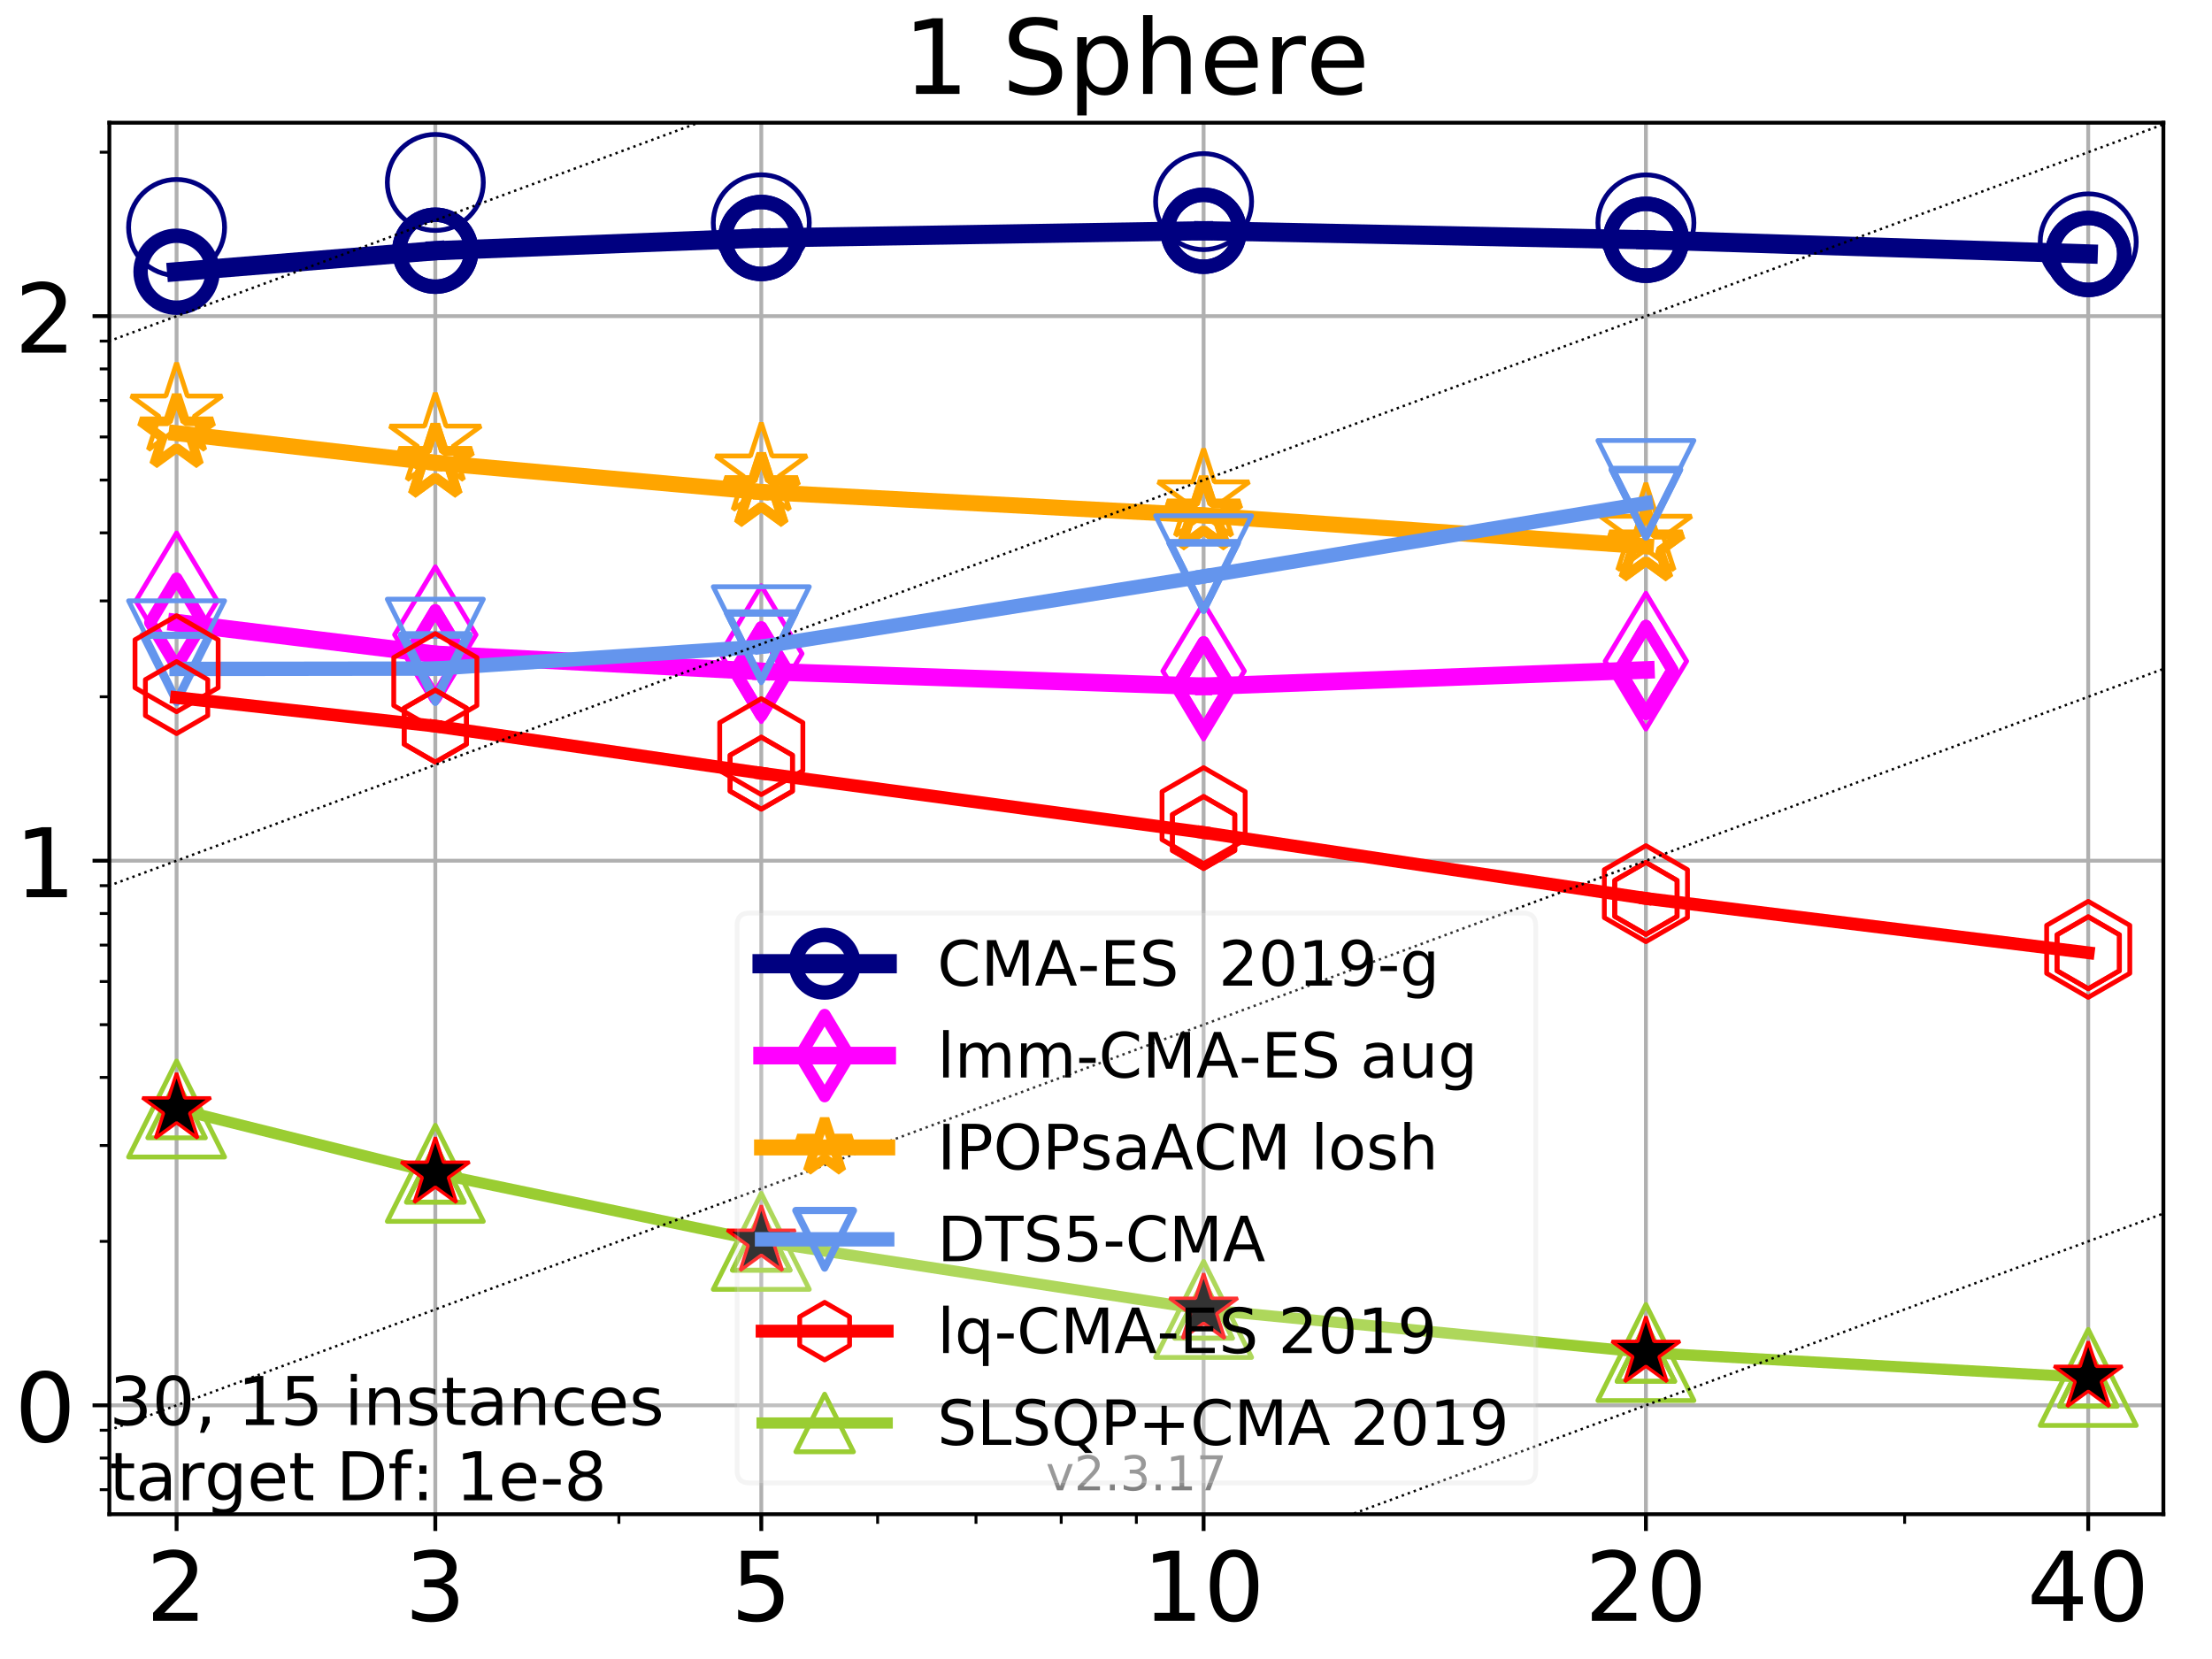 <?xml version="1.0" encoding="utf-8" standalone="no"?>
<!DOCTYPE svg PUBLIC "-//W3C//DTD SVG 1.1//EN"
  "http://www.w3.org/Graphics/SVG/1.1/DTD/svg11.dtd">
<!-- Created with matplotlib (https://matplotlib.org/) -->
<svg height="345.6pt" version="1.1" viewBox="0 0 460.8 345.6" width="460.8pt" xmlns="http://www.w3.org/2000/svg" xmlns:xlink="http://www.w3.org/1999/xlink">
 <defs>
  <style type="text/css">
*{stroke-linecap:butt;stroke-linejoin:round;}
  </style>
 </defs>
 <g id="figure_1">
  <g id="patch_1">
   <path d="M 0 345.6 
L 460.8 345.6 
L 460.8 0 
L 0 0 
z
" style="fill:#ffffff;"/>
  </g>
  <g id="axes_1">
   <g id="patch_2">
    <path d="M 22.78 315.44 
L 450.672 315.44 
L 450.672 25.56 
L 22.78 25.56 
z
" style="fill:#ffffff;"/>
   </g>
   <g id="matplotlib.axis_1">
    <g id="xtick_1">
     <g id="line2d_1">
      <path clip-path="url(#p194330a7db)" d="M 36.786 315.44 
L 36.786 25.56 
" style="fill:none;stroke:#b0b0b0;stroke-linecap:square;stroke-width:0.8;"/>
     </g>
     <g id="line2d_2">
      <defs>
       <path d="M 0 0 
L 0 3.5 
" id="m106e3e1211" style="stroke:#000000;stroke-width:0.8;"/>
      </defs>
      <g>
       <use style="stroke:#000000;stroke-width:0.8;" x="36.786" xlink:href="#m106e3e1211" y="315.44"/>
      </g>
     </g>
     <g id="text_1">
      <!-- 2 -->
      <defs>
       <path d="M 19.188 8.297 
L 53.609 8.297 
L 53.609 0 
L 7.328 0 
L 7.328 8.297 
Q 12.938 14.109 22.625 23.891 
Q 32.328 33.688 34.812 36.531 
Q 39.547 41.844 41.422 45.531 
Q 43.312 49.219 43.312 52.781 
Q 43.312 58.594 39.234 62.25 
Q 35.156 65.922 28.609 65.922 
Q 23.969 65.922 18.812 64.312 
Q 13.672 62.703 7.812 59.422 
L 7.812 69.391 
Q 13.766 71.781 18.938 73 
Q 24.125 74.219 28.422 74.219 
Q 39.75 74.219 46.484 68.547 
Q 53.219 62.891 53.219 53.422 
Q 53.219 48.922 51.531 44.891 
Q 49.859 40.875 45.406 35.406 
Q 44.188 33.984 37.641 27.219 
Q 31.109 20.453 19.188 8.297 
z
" id="DejaVuSans-50"/>
      </defs>
      <g transform="translate(30.423 337.637)scale(0.2 -0.2)">
       <use xlink:href="#DejaVuSans-50"/>
      </g>
     </g>
    </g>
    <g id="xtick_2">
     <g id="line2d_3">
      <path clip-path="url(#p194330a7db)" d="M 90.685 315.44 
L 90.685 25.56 
" style="fill:none;stroke:#b0b0b0;stroke-linecap:square;stroke-width:0.8;"/>
     </g>
     <g id="line2d_4">
      <g>
       <use style="stroke:#000000;stroke-width:0.8;" x="90.685" xlink:href="#m106e3e1211" y="315.44"/>
      </g>
     </g>
     <g id="text_2">
      <!-- 3 -->
      <defs>
       <path d="M 40.578 39.312 
Q 47.656 37.797 51.625 33 
Q 55.609 28.219 55.609 21.188 
Q 55.609 10.406 48.188 4.484 
Q 40.766 -1.422 27.094 -1.422 
Q 22.516 -1.422 17.656 -0.516 
Q 12.797 0.391 7.625 2.203 
L 7.625 11.719 
Q 11.719 9.328 16.594 8.109 
Q 21.484 6.891 26.812 6.891 
Q 36.078 6.891 40.938 10.547 
Q 45.797 14.203 45.797 21.188 
Q 45.797 27.641 41.281 31.266 
Q 36.766 34.906 28.719 34.906 
L 20.219 34.906 
L 20.219 43.016 
L 29.109 43.016 
Q 36.375 43.016 40.234 45.922 
Q 44.094 48.828 44.094 54.297 
Q 44.094 59.906 40.109 62.906 
Q 36.141 65.922 28.719 65.922 
Q 24.656 65.922 20.016 65.031 
Q 15.375 64.156 9.812 62.312 
L 9.812 71.094 
Q 15.438 72.656 20.344 73.438 
Q 25.25 74.219 29.594 74.219 
Q 40.828 74.219 47.359 69.109 
Q 53.906 64.016 53.906 55.328 
Q 53.906 49.266 50.438 45.094 
Q 46.969 40.922 40.578 39.312 
z
" id="DejaVuSans-51"/>
      </defs>
      <g transform="translate(84.323 337.637)scale(0.2 -0.2)">
       <use xlink:href="#DejaVuSans-51"/>
      </g>
     </g>
    </g>
    <g id="xtick_3">
     <g id="line2d_5">
      <path clip-path="url(#p194330a7db)" d="M 158.59 315.44 
L 158.59 25.56 
" style="fill:none;stroke:#b0b0b0;stroke-linecap:square;stroke-width:0.8;"/>
     </g>
     <g id="line2d_6">
      <g>
       <use style="stroke:#000000;stroke-width:0.8;" x="158.59" xlink:href="#m106e3e1211" y="315.44"/>
      </g>
     </g>
     <g id="text_3">
      <!-- 5 -->
      <defs>
       <path d="M 10.797 72.906 
L 49.516 72.906 
L 49.516 64.594 
L 19.828 64.594 
L 19.828 46.734 
Q 21.969 47.469 24.109 47.828 
Q 26.266 48.188 28.422 48.188 
Q 40.625 48.188 47.75 41.5 
Q 54.891 34.812 54.891 23.391 
Q 54.891 11.625 47.562 5.094 
Q 40.234 -1.422 26.906 -1.422 
Q 22.312 -1.422 17.547 -0.641 
Q 12.797 0.141 7.719 1.703 
L 7.719 11.625 
Q 12.109 9.234 16.797 8.062 
Q 21.484 6.891 26.703 6.891 
Q 35.156 6.891 40.078 11.328 
Q 45.016 15.766 45.016 23.391 
Q 45.016 31 40.078 35.438 
Q 35.156 39.891 26.703 39.891 
Q 22.75 39.891 18.812 39.016 
Q 14.891 38.141 10.797 36.281 
z
" id="DejaVuSans-53"/>
      </defs>
      <g transform="translate(152.228 337.637)scale(0.2 -0.2)">
       <use xlink:href="#DejaVuSans-53"/>
      </g>
     </g>
    </g>
    <g id="xtick_4">
     <g id="line2d_7">
      <path clip-path="url(#p194330a7db)" d="M 250.732 315.44 
L 250.732 25.56 
" style="fill:none;stroke:#b0b0b0;stroke-linecap:square;stroke-width:0.8;"/>
     </g>
     <g id="line2d_8">
      <g>
       <use style="stroke:#000000;stroke-width:0.8;" x="250.732" xlink:href="#m106e3e1211" y="315.44"/>
      </g>
     </g>
     <g id="text_4">
      <!-- 10 -->
      <defs>
       <path d="M 12.406 8.297 
L 28.516 8.297 
L 28.516 63.922 
L 10.984 60.406 
L 10.984 69.391 
L 28.422 72.906 
L 38.281 72.906 
L 38.281 8.297 
L 54.391 8.297 
L 54.391 0 
L 12.406 0 
z
" id="DejaVuSans-49"/>
       <path d="M 31.781 66.406 
Q 24.172 66.406 20.328 58.906 
Q 16.5 51.422 16.5 36.375 
Q 16.5 21.391 20.328 13.891 
Q 24.172 6.391 31.781 6.391 
Q 39.453 6.391 43.281 13.891 
Q 47.125 21.391 47.125 36.375 
Q 47.125 51.422 43.281 58.906 
Q 39.453 66.406 31.781 66.406 
z
M 31.781 74.219 
Q 44.047 74.219 50.516 64.516 
Q 56.984 54.828 56.984 36.375 
Q 56.984 17.969 50.516 8.266 
Q 44.047 -1.422 31.781 -1.422 
Q 19.531 -1.422 13.062 8.266 
Q 6.594 17.969 6.594 36.375 
Q 6.594 54.828 13.062 64.516 
Q 19.531 74.219 31.781 74.219 
z
" id="DejaVuSans-48"/>
      </defs>
      <g transform="translate(238.007 337.637)scale(0.2 -0.2)">
       <use xlink:href="#DejaVuSans-49"/>
       <use x="63.623" xlink:href="#DejaVuSans-48"/>
      </g>
     </g>
    </g>
    <g id="xtick_5">
     <g id="line2d_9">
      <path clip-path="url(#p194330a7db)" d="M 342.873 315.44 
L 342.873 25.56 
" style="fill:none;stroke:#b0b0b0;stroke-linecap:square;stroke-width:0.8;"/>
     </g>
     <g id="line2d_10">
      <g>
       <use style="stroke:#000000;stroke-width:0.8;" x="342.873" xlink:href="#m106e3e1211" y="315.44"/>
      </g>
     </g>
     <g id="text_5">
      <!-- 20 -->
      <g transform="translate(330.148 337.637)scale(0.2 -0.2)">
       <use xlink:href="#DejaVuSans-50"/>
       <use x="63.623" xlink:href="#DejaVuSans-48"/>
      </g>
     </g>
    </g>
    <g id="xtick_6">
     <g id="line2d_11">
      <path clip-path="url(#p194330a7db)" d="M 435.015 315.44 
L 435.015 25.56 
" style="fill:none;stroke:#b0b0b0;stroke-linecap:square;stroke-width:0.8;"/>
     </g>
     <g id="line2d_12">
      <g>
       <use style="stroke:#000000;stroke-width:0.8;" x="435.015" xlink:href="#m106e3e1211" y="315.44"/>
      </g>
     </g>
     <g id="text_6">
      <!-- 40 -->
      <defs>
       <path d="M 37.797 64.312 
L 12.891 25.391 
L 37.797 25.391 
z
M 35.203 72.906 
L 47.609 72.906 
L 47.609 25.391 
L 58.016 25.391 
L 58.016 17.188 
L 47.609 17.188 
L 47.609 0 
L 37.797 0 
L 37.797 17.188 
L 4.891 17.188 
L 4.891 26.703 
z
" id="DejaVuSans-52"/>
      </defs>
      <g transform="translate(422.29 337.637)scale(0.2 -0.2)">
       <use xlink:href="#DejaVuSans-52"/>
       <use x="63.623" xlink:href="#DejaVuSans-48"/>
      </g>
     </g>
    </g>
    <g id="xtick_7">
     <g id="line2d_13">
      <defs>
       <path d="M 0 0 
L 0 2 
" id="mb48b6fbddd" style="stroke:#000000;stroke-width:0.6;"/>
      </defs>
      <g>
       <use style="stroke:#000000;stroke-width:0.6;" x="36.786" xlink:href="#mb48b6fbddd" y="315.44"/>
      </g>
     </g>
    </g>
    <g id="xtick_8">
     <g id="line2d_14">
      <g>
       <use style="stroke:#000000;stroke-width:0.6;" x="90.685" xlink:href="#mb48b6fbddd" y="315.44"/>
      </g>
     </g>
    </g>
    <g id="xtick_9">
     <g id="line2d_15">
      <g>
       <use style="stroke:#000000;stroke-width:0.6;" x="128.927" xlink:href="#mb48b6fbddd" y="315.44"/>
      </g>
     </g>
    </g>
    <g id="xtick_10">
     <g id="line2d_16">
      <g>
       <use style="stroke:#000000;stroke-width:0.6;" x="158.59" xlink:href="#mb48b6fbddd" y="315.44"/>
      </g>
     </g>
    </g>
    <g id="xtick_11">
     <g id="line2d_17">
      <g>
       <use style="stroke:#000000;stroke-width:0.6;" x="182.827" xlink:href="#mb48b6fbddd" y="315.44"/>
      </g>
     </g>
    </g>
    <g id="xtick_12">
     <g id="line2d_18">
      <g>
       <use style="stroke:#000000;stroke-width:0.6;" x="203.318" xlink:href="#mb48b6fbddd" y="315.44"/>
      </g>
     </g>
    </g>
    <g id="xtick_13">
     <g id="line2d_19">
      <g>
       <use style="stroke:#000000;stroke-width:0.6;" x="221.069" xlink:href="#mb48b6fbddd" y="315.44"/>
      </g>
     </g>
    </g>
    <g id="xtick_14">
     <g id="line2d_20">
      <g>
       <use style="stroke:#000000;stroke-width:0.6;" x="236.726" xlink:href="#mb48b6fbddd" y="315.44"/>
      </g>
     </g>
    </g>
    <g id="xtick_15">
     <g id="line2d_21">
      <g>
       <use style="stroke:#000000;stroke-width:0.6;" x="342.873" xlink:href="#mb48b6fbddd" y="315.44"/>
      </g>
     </g>
    </g>
    <g id="xtick_16">
     <g id="line2d_22">
      <g>
       <use style="stroke:#000000;stroke-width:0.6;" x="396.773" xlink:href="#mb48b6fbddd" y="315.44"/>
      </g>
     </g>
    </g>
    <g id="xtick_17">
     <g id="line2d_23">
      <g>
       <use style="stroke:#000000;stroke-width:0.6;" x="435.015" xlink:href="#mb48b6fbddd" y="315.44"/>
      </g>
     </g>
    </g>
   </g>
   <g id="matplotlib.axis_2">
    <g id="ytick_1">
     <g id="line2d_24">
      <path clip-path="url(#p194330a7db)" d="M 22.78 292.751 
L 450.672 292.751 
" style="fill:none;stroke:#b0b0b0;stroke-linecap:square;stroke-width:0.8;"/>
     </g>
     <g id="line2d_25">
      <defs>
       <path d="M 0 0 
L -3.5 0 
" id="m9ee3284450" style="stroke:#000000;stroke-width:0.8;"/>
      </defs>
      <g>
       <use style="stroke:#000000;stroke-width:0.8;" x="22.78" xlink:href="#m9ee3284450" y="292.751"/>
      </g>
     </g>
     <g id="text_7">
      <!-- 0 -->
      <g transform="translate(3.055 300.349)scale(0.2 -0.2)">
       <use xlink:href="#DejaVuSans-48"/>
      </g>
     </g>
    </g>
    <g id="ytick_2">
     <g id="line2d_26">
      <path clip-path="url(#p194330a7db)" d="M 22.78 179.305 
L 450.672 179.305 
" style="fill:none;stroke:#b0b0b0;stroke-linecap:square;stroke-width:0.8;"/>
     </g>
     <g id="line2d_27">
      <g>
       <use style="stroke:#000000;stroke-width:0.8;" x="22.78" xlink:href="#m9ee3284450" y="179.305"/>
      </g>
     </g>
     <g id="text_8">
      <!-- 1 -->
      <g transform="translate(3.055 186.904)scale(0.2 -0.2)">
       <use xlink:href="#DejaVuSans-49"/>
      </g>
     </g>
    </g>
    <g id="ytick_3">
     <g id="line2d_28">
      <path clip-path="url(#p194330a7db)" d="M 22.78 65.859 
L 450.672 65.859 
" style="fill:none;stroke:#b0b0b0;stroke-linecap:square;stroke-width:0.8;"/>
     </g>
     <g id="line2d_29">
      <g>
       <use style="stroke:#000000;stroke-width:0.8;" x="22.78" xlink:href="#m9ee3284450" y="65.859"/>
      </g>
     </g>
     <g id="text_9">
      <!-- 2 -->
      <g transform="translate(3.055 73.458)scale(0.2 -0.2)">
       <use xlink:href="#DejaVuSans-50"/>
      </g>
     </g>
    </g>
    <g id="ytick_4">
     <g id="line2d_30">
      <defs>
       <path d="M 0 0 
L -2 0 
" id="mddd2213488" style="stroke:#000000;stroke-width:0.6;"/>
      </defs>
      <g>
       <use style="stroke:#000000;stroke-width:0.6;" x="22.78" xlink:href="#mddd2213488" y="310.324"/>
      </g>
     </g>
    </g>
    <g id="ytick_5">
     <g id="line2d_31">
      <g>
       <use style="stroke:#000000;stroke-width:0.6;" x="22.78" xlink:href="#mddd2213488" y="303.745"/>
      </g>
     </g>
    </g>
    <g id="ytick_6">
     <g id="line2d_32">
      <g>
       <use style="stroke:#000000;stroke-width:0.6;" x="22.78" xlink:href="#mddd2213488" y="297.942"/>
      </g>
     </g>
    </g>
    <g id="ytick_7">
     <g id="line2d_33">
      <g>
       <use style="stroke:#000000;stroke-width:0.6;" x="22.78" xlink:href="#mddd2213488" y="258.6"/>
      </g>
     </g>
    </g>
    <g id="ytick_8">
     <g id="line2d_34">
      <g>
       <use style="stroke:#000000;stroke-width:0.6;" x="22.78" xlink:href="#mddd2213488" y="238.623"/>
      </g>
     </g>
    </g>
    <g id="ytick_9">
     <g id="line2d_35">
      <g>
       <use style="stroke:#000000;stroke-width:0.6;" x="22.78" xlink:href="#mddd2213488" y="224.45"/>
      </g>
     </g>
    </g>
    <g id="ytick_10">
     <g id="line2d_36">
      <g>
       <use style="stroke:#000000;stroke-width:0.6;" x="22.78" xlink:href="#mddd2213488" y="213.456"/>
      </g>
     </g>
    </g>
    <g id="ytick_11">
     <g id="line2d_37">
      <g>
       <use style="stroke:#000000;stroke-width:0.6;" x="22.78" xlink:href="#mddd2213488" y="204.473"/>
      </g>
     </g>
    </g>
    <g id="ytick_12">
     <g id="line2d_38">
      <g>
       <use style="stroke:#000000;stroke-width:0.6;" x="22.78" xlink:href="#mddd2213488" y="196.878"/>
      </g>
     </g>
    </g>
    <g id="ytick_13">
     <g id="line2d_39">
      <g>
       <use style="stroke:#000000;stroke-width:0.6;" x="22.78" xlink:href="#mddd2213488" y="190.299"/>
      </g>
     </g>
    </g>
    <g id="ytick_14">
     <g id="line2d_40">
      <g>
       <use style="stroke:#000000;stroke-width:0.6;" x="22.78" xlink:href="#mddd2213488" y="184.496"/>
      </g>
     </g>
    </g>
    <g id="ytick_15">
     <g id="line2d_41">
      <g>
       <use style="stroke:#000000;stroke-width:0.6;" x="22.78" xlink:href="#mddd2213488" y="145.155"/>
      </g>
     </g>
    </g>
    <g id="ytick_16">
     <g id="line2d_42">
      <g>
       <use style="stroke:#000000;stroke-width:0.6;" x="22.78" xlink:href="#mddd2213488" y="125.178"/>
      </g>
     </g>
    </g>
    <g id="ytick_17">
     <g id="line2d_43">
      <g>
       <use style="stroke:#000000;stroke-width:0.6;" x="22.78" xlink:href="#mddd2213488" y="111.004"/>
      </g>
     </g>
    </g>
    <g id="ytick_18">
     <g id="line2d_44">
      <g>
       <use style="stroke:#000000;stroke-width:0.6;" x="22.78" xlink:href="#mddd2213488" y="100.01"/>
      </g>
     </g>
    </g>
    <g id="ytick_19">
     <g id="line2d_45">
      <g>
       <use style="stroke:#000000;stroke-width:0.6;" x="22.78" xlink:href="#mddd2213488" y="91.027"/>
      </g>
     </g>
    </g>
    <g id="ytick_20">
     <g id="line2d_46">
      <g>
       <use style="stroke:#000000;stroke-width:0.6;" x="22.78" xlink:href="#mddd2213488" y="83.432"/>
      </g>
     </g>
    </g>
    <g id="ytick_21">
     <g id="line2d_47">
      <g>
       <use style="stroke:#000000;stroke-width:0.6;" x="22.78" xlink:href="#mddd2213488" y="76.853"/>
      </g>
     </g>
    </g>
    <g id="ytick_22">
     <g id="line2d_48">
      <g>
       <use style="stroke:#000000;stroke-width:0.6;" x="22.78" xlink:href="#mddd2213488" y="71.05"/>
      </g>
     </g>
    </g>
    <g id="ytick_23">
     <g id="line2d_49">
      <g>
       <use style="stroke:#000000;stroke-width:0.6;" x="22.78" xlink:href="#mddd2213488" y="31.709"/>
      </g>
     </g>
    </g>
   </g>
   <g id="line2d_50">
    <path clip-path="url(#p194330a7db)" d="M 36.786 56.604 
L 90.685 52.231 
" style="fill:none;stroke:#000080;stroke-linecap:square;stroke-width:4;"/>
    <defs>
     <path d="M 0 7.5 
C 1.989 7.5 3.897 6.71 5.303 5.303 
C 6.71 3.897 7.5 1.989 7.5 0 
C 7.5 -1.989 6.71 -3.897 5.303 -5.303 
C 3.897 -6.71 1.989 -7.5 0 -7.5 
C -1.989 -7.5 -3.897 -6.71 -5.303 -5.303 
C -6.71 -3.897 -7.5 -1.989 -7.5 0 
C -7.5 1.989 -6.71 3.897 -5.303 5.303 
C -3.897 6.71 -1.989 7.5 0 7.5 
z
" id="m8e8dddc076" style="stroke:#000080;stroke-width:3;"/>
    </defs>
    <g clip-path="url(#p194330a7db)">
     <use style="fill-opacity:0;stroke:#000080;stroke-width:3;" x="36.786" xlink:href="#m8e8dddc076" y="56.604"/>
     <use style="fill-opacity:0;stroke:#000080;stroke-width:3;" x="90.685" xlink:href="#m8e8dddc076" y="52.231"/>
    </g>
   </g>
   <g id="line2d_51">
    <path clip-path="url(#p194330a7db)" d="M 90.685 52.231 
L 158.59 49.578 
" style="fill:none;stroke:#000080;stroke-linecap:square;stroke-width:4;"/>
    <g clip-path="url(#p194330a7db)">
     <use style="fill-opacity:0;stroke:#000080;stroke-width:3;" x="90.685" xlink:href="#m8e8dddc076" y="52.231"/>
     <use style="fill-opacity:0;stroke:#000080;stroke-width:3;" x="158.59" xlink:href="#m8e8dddc076" y="49.578"/>
    </g>
   </g>
   <g id="line2d_52">
    <path clip-path="url(#p194330a7db)" d="M 158.59 49.578 
L 250.732 48.072 
" style="fill:none;stroke:#000080;stroke-linecap:square;stroke-width:4;"/>
    <g clip-path="url(#p194330a7db)">
     <use style="fill-opacity:0;stroke:#000080;stroke-width:3;" x="158.59" xlink:href="#m8e8dddc076" y="49.578"/>
     <use style="fill-opacity:0;stroke:#000080;stroke-width:3;" x="250.732" xlink:href="#m8e8dddc076" y="48.072"/>
    </g>
   </g>
   <g id="line2d_53">
    <path clip-path="url(#p194330a7db)" d="M 250.732 48.072 
L 342.873 49.953 
" style="fill:none;stroke:#000080;stroke-linecap:square;stroke-width:4;"/>
    <g clip-path="url(#p194330a7db)">
     <use style="fill-opacity:0;stroke:#000080;stroke-width:3;" x="250.732" xlink:href="#m8e8dddc076" y="48.072"/>
     <use style="fill-opacity:0;stroke:#000080;stroke-width:3;" x="342.873" xlink:href="#m8e8dddc076" y="49.953"/>
    </g>
   </g>
   <g id="line2d_54">
    <path clip-path="url(#p194330a7db)" d="M 342.873 49.953 
L 435.015 52.899 
" style="fill:none;stroke:#000080;stroke-linecap:square;stroke-width:4;"/>
    <g clip-path="url(#p194330a7db)">
     <use style="fill-opacity:0;stroke:#000080;stroke-width:3;" x="342.873" xlink:href="#m8e8dddc076" y="49.953"/>
     <use style="fill-opacity:0;stroke:#000080;stroke-width:3;" x="435.015" xlink:href="#m8e8dddc076" y="52.899"/>
    </g>
   </g>
   <g id="line2d_55">
    <path clip-path="url(#p194330a7db)" d="M 435.015 52.899 
" style="fill:none;stroke:#000080;stroke-linecap:square;stroke-width:4;"/>
    <g clip-path="url(#p194330a7db)">
     <use style="fill-opacity:0;stroke:#000080;stroke-width:3;" x="435.015" xlink:href="#m8e8dddc076" y="52.899"/>
    </g>
   </g>
   <g id="line2d_56"/>
   <g id="line2d_57">
    <defs>
     <path d="M 0 10 
C 2.652 10 5.196 8.946 7.071 7.071 
C 8.946 5.196 10 2.652 10 0 
C 10 -2.652 8.946 -5.196 7.071 -7.071 
C 5.196 -8.946 2.652 -10 0 -10 
C -2.652 -10 -5.196 -8.946 -7.071 -7.071 
C -8.946 -5.196 -10 -2.652 -10 0 
C -10 2.652 -8.946 5.196 -7.071 7.071 
C -5.196 8.946 -2.652 10 0 10 
z
" id="m966299ccc2" style="stroke:#000080;"/>
    </defs>
    <g clip-path="url(#p194330a7db)">
     <use style="fill-opacity:0;stroke:#000080;" x="36.786" xlink:href="#m966299ccc2" y="47.383"/>
     <use style="fill-opacity:0;stroke:#000080;" x="90.685" xlink:href="#m966299ccc2" y="38.007"/>
     <use style="fill-opacity:0;stroke:#000080;" x="158.59" xlink:href="#m966299ccc2" y="46.411"/>
     <use style="fill-opacity:0;stroke:#000080;" x="250.732" xlink:href="#m966299ccc2" y="42"/>
     <use style="fill-opacity:0;stroke:#000080;" x="342.873" xlink:href="#m966299ccc2" y="46.428"/>
     <use style="fill-opacity:0;stroke:#000080;" x="435.015" xlink:href="#m966299ccc2" y="50.385"/>
    </g>
   </g>
   <g id="line2d_58">
    <path clip-path="url(#p194330a7db)" d="M 36.786 129.704 
L 90.685 136.309 
" style="fill:none;stroke:#ff00ff;stroke-linecap:square;stroke-width:3.667;"/>
    <defs>
     <path d="M -0 9.192 
L 5.515 0 
L 0 -9.192 
L -5.515 -0 
z
" id="m94220a618f" style="stroke:#ff00ff;stroke-linejoin:miter;stroke-width:2.5;"/>
    </defs>
    <g clip-path="url(#p194330a7db)">
     <use style="fill-opacity:0;stroke:#ff00ff;stroke-linejoin:miter;stroke-width:2.5;" x="36.786" xlink:href="#m94220a618f" y="129.704"/>
     <use style="fill-opacity:0;stroke:#ff00ff;stroke-linejoin:miter;stroke-width:2.5;" x="90.685" xlink:href="#m94220a618f" y="136.309"/>
    </g>
   </g>
   <g id="line2d_59">
    <path clip-path="url(#p194330a7db)" d="M 90.685 136.309 
L 158.59 139.865 
" style="fill:none;stroke:#ff00ff;stroke-linecap:square;stroke-width:3.667;"/>
    <g clip-path="url(#p194330a7db)">
     <use style="fill-opacity:0;stroke:#ff00ff;stroke-linejoin:miter;stroke-width:2.5;" x="90.685" xlink:href="#m94220a618f" y="136.309"/>
     <use style="fill-opacity:0;stroke:#ff00ff;stroke-linejoin:miter;stroke-width:2.5;" x="158.59" xlink:href="#m94220a618f" y="139.865"/>
    </g>
   </g>
   <g id="line2d_60">
    <path clip-path="url(#p194330a7db)" d="M 158.59 139.865 
L 250.732 142.97 
" style="fill:none;stroke:#ff00ff;stroke-linecap:square;stroke-width:3.667;"/>
    <g clip-path="url(#p194330a7db)">
     <use style="fill-opacity:0;stroke:#ff00ff;stroke-linejoin:miter;stroke-width:2.5;" x="158.59" xlink:href="#m94220a618f" y="139.865"/>
     <use style="fill-opacity:0;stroke:#ff00ff;stroke-linejoin:miter;stroke-width:2.5;" x="250.732" xlink:href="#m94220a618f" y="142.97"/>
    </g>
   </g>
   <g id="line2d_61">
    <path clip-path="url(#p194330a7db)" d="M 250.732 142.97 
L 342.873 139.564 
" style="fill:none;stroke:#ff00ff;stroke-linecap:square;stroke-width:3.667;"/>
    <g clip-path="url(#p194330a7db)">
     <use style="fill-opacity:0;stroke:#ff00ff;stroke-linejoin:miter;stroke-width:2.5;" x="250.732" xlink:href="#m94220a618f" y="142.97"/>
     <use style="fill-opacity:0;stroke:#ff00ff;stroke-linejoin:miter;stroke-width:2.5;" x="342.873" xlink:href="#m94220a618f" y="139.564"/>
    </g>
   </g>
   <g id="line2d_62">
    <path clip-path="url(#p194330a7db)" d="M 342.873 139.564 
" style="fill:none;stroke:#ff00ff;stroke-linecap:square;stroke-width:3.667;"/>
    <g clip-path="url(#p194330a7db)">
     <use style="fill-opacity:0;stroke:#ff00ff;stroke-linejoin:miter;stroke-width:2.5;" x="342.873" xlink:href="#m94220a618f" y="139.564"/>
    </g>
   </g>
   <g id="line2d_63"/>
   <g id="line2d_64">
    <defs>
     <path d="M -0 14.142 
L 8.485 0 
L -0 -14.142 
L -8.485 -0 
z
" id="m4a35eea43b" style="stroke:#ff00ff;stroke-linejoin:miter;"/>
    </defs>
    <g clip-path="url(#p194330a7db)">
     <use style="fill-opacity:0;stroke:#ff00ff;stroke-linejoin:miter;" x="36.786" xlink:href="#m4a35eea43b" y="125.178"/>
     <use style="fill-opacity:0;stroke:#ff00ff;stroke-linejoin:miter;" x="90.685" xlink:href="#m4a35eea43b" y="132.228"/>
     <use style="fill-opacity:0;stroke:#ff00ff;stroke-linejoin:miter;" x="158.59" xlink:href="#m4a35eea43b" y="136.172"/>
     <use style="fill-opacity:0;stroke:#ff00ff;stroke-linejoin:miter;" x="250.732" xlink:href="#m4a35eea43b" y="139.791"/>
     <use style="fill-opacity:0;stroke:#ff00ff;stroke-linejoin:miter;" x="342.873" xlink:href="#m4a35eea43b" y="137.736"/>
    </g>
   </g>
   <g id="line2d_65">
    <path clip-path="url(#p194330a7db)" d="M 36.786 90.24 
L 90.685 96.401 
" style="fill:none;stroke:#ffa500;stroke-linecap:square;stroke-width:3.333;"/>
    <defs>
     <path d="M 0 -8 
L -1.796 -2.472 
L -7.608 -2.472 
L -2.906 0.944 
L -4.702 6.472 
L -0 3.056 
L 4.702 6.472 
L 2.906 0.944 
L 7.608 -2.472 
L 1.796 -2.472 
z
" id="maa7e4fd602" style="stroke:#ffa500;stroke-linejoin:bevel;stroke-width:2;"/>
    </defs>
    <g clip-path="url(#p194330a7db)">
     <use style="fill-opacity:0;stroke:#ffa500;stroke-linejoin:bevel;stroke-width:2;" x="36.786" xlink:href="#maa7e4fd602" y="90.24"/>
     <use style="fill-opacity:0;stroke:#ffa500;stroke-linejoin:bevel;stroke-width:2;" x="90.685" xlink:href="#maa7e4fd602" y="96.401"/>
    </g>
   </g>
   <g id="line2d_66">
    <path clip-path="url(#p194330a7db)" d="M 90.685 96.401 
L 158.59 102.489 
" style="fill:none;stroke:#ffa500;stroke-linecap:square;stroke-width:3.333;"/>
    <g clip-path="url(#p194330a7db)">
     <use style="fill-opacity:0;stroke:#ffa500;stroke-linejoin:bevel;stroke-width:2;" x="90.685" xlink:href="#maa7e4fd602" y="96.401"/>
     <use style="fill-opacity:0;stroke:#ffa500;stroke-linejoin:bevel;stroke-width:2;" x="158.59" xlink:href="#maa7e4fd602" y="102.489"/>
    </g>
   </g>
   <g id="line2d_67">
    <path clip-path="url(#p194330a7db)" d="M 158.59 102.489 
L 250.732 107.365 
" style="fill:none;stroke:#ffa500;stroke-linecap:square;stroke-width:3.333;"/>
    <g clip-path="url(#p194330a7db)">
     <use style="fill-opacity:0;stroke:#ffa500;stroke-linejoin:bevel;stroke-width:2;" x="158.59" xlink:href="#maa7e4fd602" y="102.489"/>
     <use style="fill-opacity:0;stroke:#ffa500;stroke-linejoin:bevel;stroke-width:2;" x="250.732" xlink:href="#maa7e4fd602" y="107.365"/>
    </g>
   </g>
   <g id="line2d_68">
    <path clip-path="url(#p194330a7db)" d="M 250.732 107.365 
L 342.873 113.817 
" style="fill:none;stroke:#ffa500;stroke-linecap:square;stroke-width:3.333;"/>
    <g clip-path="url(#p194330a7db)">
     <use style="fill-opacity:0;stroke:#ffa500;stroke-linejoin:bevel;stroke-width:2;" x="250.732" xlink:href="#maa7e4fd602" y="107.365"/>
     <use style="fill-opacity:0;stroke:#ffa500;stroke-linejoin:bevel;stroke-width:2;" x="342.873" xlink:href="#maa7e4fd602" y="113.817"/>
    </g>
   </g>
   <g id="line2d_69">
    <path clip-path="url(#p194330a7db)" d="M 342.873 113.817 
" style="fill:none;stroke:#ffa500;stroke-linecap:square;stroke-width:3.333;"/>
    <g clip-path="url(#p194330a7db)">
     <use style="fill-opacity:0;stroke:#ffa500;stroke-linejoin:bevel;stroke-width:2;" x="342.873" xlink:href="#maa7e4fd602" y="113.817"/>
    </g>
   </g>
   <g id="line2d_70"/>
   <g id="line2d_71">
    <defs>
     <path d="M 0 -10 
L -2.245 -3.09 
L -9.511 -3.09 
L -3.633 1.18 
L -5.878 8.09 
L -0 3.82 
L 5.878 8.09 
L 3.633 1.18 
L 9.511 -3.09 
L 2.245 -3.09 
z
" id="mf327b964c2" style="stroke:#ffa500;stroke-linejoin:bevel;"/>
    </defs>
    <g clip-path="url(#p194330a7db)">
     <use style="fill-opacity:0;stroke:#ffa500;stroke-linejoin:bevel;" x="36.786" xlink:href="#mf327b964c2" y="85.59"/>
     <use style="fill-opacity:0;stroke:#ffa500;stroke-linejoin:bevel;" x="90.685" xlink:href="#mf327b964c2" y="91.855"/>
     <use style="fill-opacity:0;stroke:#ffa500;stroke-linejoin:bevel;" x="158.59" xlink:href="#mf327b964c2" y="98.078"/>
     <use style="fill-opacity:0;stroke:#ffa500;stroke-linejoin:bevel;" x="250.732" xlink:href="#mf327b964c2" y="103.48"/>
     <use style="fill-opacity:0;stroke:#ffa500;stroke-linejoin:bevel;" x="342.873" xlink:href="#mf327b964c2" y="110.636"/>
    </g>
   </g>
   <g id="line2d_72">
    <path clip-path="url(#p194330a7db)" d="M 36.786 139.352 
L 90.685 139.279 
" style="fill:none;stroke:#6495ed;stroke-linecap:square;stroke-width:3;"/>
    <defs>
     <path d="M -0 7 
L 7 -7 
L -7 -7 
z
" id="m24386742a4" style="stroke:#6495ed;stroke-linejoin:miter;stroke-width:1.5;"/>
    </defs>
    <g clip-path="url(#p194330a7db)">
     <use style="fill-opacity:0;stroke:#6495ed;stroke-linejoin:miter;stroke-width:1.5;" x="36.786" xlink:href="#m24386742a4" y="139.352"/>
     <use style="fill-opacity:0;stroke:#6495ed;stroke-linejoin:miter;stroke-width:1.5;" x="90.685" xlink:href="#m24386742a4" y="139.279"/>
    </g>
   </g>
   <g id="line2d_73">
    <path clip-path="url(#p194330a7db)" d="M 90.685 139.279 
L 158.59 134.715 
" style="fill:none;stroke:#6495ed;stroke-linecap:square;stroke-width:3;"/>
    <g clip-path="url(#p194330a7db)">
     <use style="fill-opacity:0;stroke:#6495ed;stroke-linejoin:miter;stroke-width:1.5;" x="90.685" xlink:href="#m24386742a4" y="139.279"/>
     <use style="fill-opacity:0;stroke:#6495ed;stroke-linejoin:miter;stroke-width:1.5;" x="158.59" xlink:href="#m24386742a4" y="134.715"/>
    </g>
   </g>
   <g id="line2d_74">
    <path clip-path="url(#p194330a7db)" d="M 158.59 134.715 
L 250.732 120.076 
" style="fill:none;stroke:#6495ed;stroke-linecap:square;stroke-width:3;"/>
    <g clip-path="url(#p194330a7db)">
     <use style="fill-opacity:0;stroke:#6495ed;stroke-linejoin:miter;stroke-width:1.5;" x="158.59" xlink:href="#m24386742a4" y="134.715"/>
     <use style="fill-opacity:0;stroke:#6495ed;stroke-linejoin:miter;stroke-width:1.5;" x="250.732" xlink:href="#m24386742a4" y="120.076"/>
    </g>
   </g>
   <g id="line2d_75">
    <path clip-path="url(#p194330a7db)" d="M 250.732 120.076 
L 342.873 104.826 
" style="fill:none;stroke:#6495ed;stroke-linecap:square;stroke-width:3;"/>
    <g clip-path="url(#p194330a7db)">
     <use style="fill-opacity:0;stroke:#6495ed;stroke-linejoin:miter;stroke-width:1.5;" x="250.732" xlink:href="#m24386742a4" y="120.076"/>
     <use style="fill-opacity:0;stroke:#6495ed;stroke-linejoin:miter;stroke-width:1.5;" x="342.873" xlink:href="#m24386742a4" y="104.826"/>
    </g>
   </g>
   <g id="line2d_76">
    <path clip-path="url(#p194330a7db)" d="M 342.873 104.826 
" style="fill:none;stroke:#6495ed;stroke-linecap:square;stroke-width:3;"/>
    <g clip-path="url(#p194330a7db)">
     <use style="fill-opacity:0;stroke:#6495ed;stroke-linejoin:miter;stroke-width:1.5;" x="342.873" xlink:href="#m24386742a4" y="104.826"/>
    </g>
   </g>
   <g id="line2d_77"/>
   <g id="line2d_78">
    <defs>
     <path d="M -0 10 
L 10 -10 
L -10 -10 
z
" id="m2f5956c6e9" style="stroke:#6495ed;stroke-linejoin:miter;"/>
    </defs>
    <g clip-path="url(#p194330a7db)">
     <use style="fill-opacity:0;stroke:#6495ed;stroke-linejoin:miter;" x="36.786" xlink:href="#m2f5956c6e9" y="135.156"/>
     <use style="fill-opacity:0;stroke:#6495ed;stroke-linejoin:miter;" x="90.685" xlink:href="#m2f5956c6e9" y="134.822"/>
     <use style="fill-opacity:0;stroke:#6495ed;stroke-linejoin:miter;" x="158.59" xlink:href="#m2f5956c6e9" y="132.228"/>
     <use style="fill-opacity:0;stroke:#6495ed;stroke-linejoin:miter;" x="250.732" xlink:href="#m2f5956c6e9" y="117.442"/>
     <use style="fill-opacity:0;stroke:#6495ed;stroke-linejoin:miter;" x="342.873" xlink:href="#m2f5956c6e9" y="101.765"/>
    </g>
   </g>
   <g id="line2d_79">
    <path clip-path="url(#p194330a7db)" d="M 36.786 145.319 
L 90.685 151.266 
" style="fill:none;stroke:#ff0000;stroke-linecap:square;stroke-width:2.667;"/>
    <defs>
     <path d="M 0 -7.5 
L -6.495 -3.75 
L -6.495 3.75 
L -0 7.5 
L 6.495 3.75 
L 6.495 -3.75 
z
" id="md171ad173b" style="stroke:#ff0000;stroke-linejoin:miter;"/>
    </defs>
    <g clip-path="url(#p194330a7db)">
     <use style="fill-opacity:0;stroke:#ff0000;stroke-linejoin:miter;" x="36.786" xlink:href="#md171ad173b" y="145.319"/>
     <use style="fill-opacity:0;stroke:#ff0000;stroke-linejoin:miter;" x="90.685" xlink:href="#md171ad173b" y="151.266"/>
    </g>
   </g>
   <g id="line2d_80">
    <path clip-path="url(#p194330a7db)" d="M 90.685 151.266 
L 158.59 161.067 
" style="fill:none;stroke:#ff0000;stroke-linecap:square;stroke-width:2.667;"/>
    <g clip-path="url(#p194330a7db)">
     <use style="fill-opacity:0;stroke:#ff0000;stroke-linejoin:miter;" x="90.685" xlink:href="#md171ad173b" y="151.266"/>
     <use style="fill-opacity:0;stroke:#ff0000;stroke-linejoin:miter;" x="158.59" xlink:href="#md171ad173b" y="161.067"/>
    </g>
   </g>
   <g id="line2d_81">
    <path clip-path="url(#p194330a7db)" d="M 158.59 161.067 
L 250.732 173.429 
" style="fill:none;stroke:#ff0000;stroke-linecap:square;stroke-width:2.667;"/>
    <g clip-path="url(#p194330a7db)">
     <use style="fill-opacity:0;stroke:#ff0000;stroke-linejoin:miter;" x="158.59" xlink:href="#md171ad173b" y="161.067"/>
     <use style="fill-opacity:0;stroke:#ff0000;stroke-linejoin:miter;" x="250.732" xlink:href="#md171ad173b" y="173.429"/>
    </g>
   </g>
   <g id="line2d_82">
    <path clip-path="url(#p194330a7db)" d="M 250.732 173.429 
L 342.873 187.158 
" style="fill:none;stroke:#ff0000;stroke-linecap:square;stroke-width:2.667;"/>
    <g clip-path="url(#p194330a7db)">
     <use style="fill-opacity:0;stroke:#ff0000;stroke-linejoin:miter;" x="250.732" xlink:href="#md171ad173b" y="173.429"/>
     <use style="fill-opacity:0;stroke:#ff0000;stroke-linejoin:miter;" x="342.873" xlink:href="#md171ad173b" y="187.158"/>
    </g>
   </g>
   <g id="line2d_83">
    <path clip-path="url(#p194330a7db)" d="M 342.873 187.158 
L 435.015 198.476 
" style="fill:none;stroke:#ff0000;stroke-linecap:square;stroke-width:2.667;"/>
    <g clip-path="url(#p194330a7db)">
     <use style="fill-opacity:0;stroke:#ff0000;stroke-linejoin:miter;" x="342.873" xlink:href="#md171ad173b" y="187.158"/>
     <use style="fill-opacity:0;stroke:#ff0000;stroke-linejoin:miter;" x="435.015" xlink:href="#md171ad173b" y="198.476"/>
    </g>
   </g>
   <g id="line2d_84">
    <path clip-path="url(#p194330a7db)" d="M 435.015 198.476 
" style="fill:none;stroke:#ff0000;stroke-linecap:square;stroke-width:2.667;"/>
    <g clip-path="url(#p194330a7db)">
     <use style="fill-opacity:0;stroke:#ff0000;stroke-linejoin:miter;" x="435.015" xlink:href="#md171ad173b" y="198.476"/>
    </g>
   </g>
   <g id="line2d_85"/>
   <g id="line2d_86">
    <defs>
     <path d="M 0 -10 
L -8.66 -5 
L -8.66 5 
L -0 10 
L 8.66 5 
L 8.66 -5 
z
" id="mab3fc4fde8" style="stroke:#ff0000;stroke-linejoin:miter;"/>
    </defs>
    <g clip-path="url(#p194330a7db)">
     <use style="fill-opacity:0;stroke:#ff0000;stroke-linejoin:miter;" x="36.786" xlink:href="#mab3fc4fde8" y="138.269"/>
     <use style="fill-opacity:0;stroke:#ff0000;stroke-linejoin:miter;" x="90.685" xlink:href="#mab3fc4fde8" y="141.975"/>
     <use style="fill-opacity:0;stroke:#ff0000;stroke-linejoin:miter;" x="158.59" xlink:href="#mab3fc4fde8" y="155.537"/>
     <use style="fill-opacity:0;stroke:#ff0000;stroke-linejoin:miter;" x="250.732" xlink:href="#mab3fc4fde8" y="169.913"/>
     <use style="fill-opacity:0;stroke:#ff0000;stroke-linejoin:miter;" x="342.873" xlink:href="#mab3fc4fde8" y="186.166"/>
     <use style="fill-opacity:0;stroke:#ff0000;stroke-linejoin:miter;" x="435.015" xlink:href="#mab3fc4fde8" y="197.766"/>
    </g>
   </g>
   <g id="line2d_87">
    <path clip-path="url(#p194330a7db)" d="M 36.786 231.029 
L 90.685 244.427 
" style="fill:none;stroke:#9acd32;stroke-linecap:square;stroke-width:2.333;"/>
    <defs>
     <path d="M 0 -6 
L -6 6 
L 6 6 
z
" id="m2ff5a54dff" style="stroke:#9acd32;stroke-linejoin:miter;"/>
    </defs>
    <g clip-path="url(#p194330a7db)">
     <use style="fill-opacity:0;stroke:#9acd32;stroke-linejoin:miter;" x="36.786" xlink:href="#m2ff5a54dff" y="231.029"/>
     <use style="fill-opacity:0;stroke:#9acd32;stroke-linejoin:miter;" x="90.685" xlink:href="#m2ff5a54dff" y="244.427"/>
    </g>
   </g>
   <g id="line2d_88">
    <path clip-path="url(#p194330a7db)" d="M 90.685 244.427 
L 158.59 258.6 
" style="fill:none;stroke:#9acd32;stroke-linecap:square;stroke-width:2.333;"/>
    <g clip-path="url(#p194330a7db)">
     <use style="fill-opacity:0;stroke:#9acd32;stroke-linejoin:miter;" x="90.685" xlink:href="#m2ff5a54dff" y="244.427"/>
     <use style="fill-opacity:0;stroke:#9acd32;stroke-linejoin:miter;" x="158.59" xlink:href="#m2ff5a54dff" y="258.6"/>
    </g>
   </g>
   <g id="line2d_89">
    <path clip-path="url(#p194330a7db)" d="M 158.59 258.6 
L 250.732 272.774 
" style="fill:none;stroke:#9acd32;stroke-linecap:square;stroke-width:2.333;"/>
    <g clip-path="url(#p194330a7db)">
     <use style="fill-opacity:0;stroke:#9acd32;stroke-linejoin:miter;" x="158.59" xlink:href="#m2ff5a54dff" y="258.6"/>
     <use style="fill-opacity:0;stroke:#9acd32;stroke-linejoin:miter;" x="250.732" xlink:href="#m2ff5a54dff" y="272.774"/>
    </g>
   </g>
   <g id="line2d_90">
    <path clip-path="url(#p194330a7db)" d="M 250.732 272.774 
L 342.873 281.757 
" style="fill:none;stroke:#9acd32;stroke-linecap:square;stroke-width:2.333;"/>
    <g clip-path="url(#p194330a7db)">
     <use style="fill-opacity:0;stroke:#9acd32;stroke-linejoin:miter;" x="250.732" xlink:href="#m2ff5a54dff" y="272.774"/>
     <use style="fill-opacity:0;stroke:#9acd32;stroke-linejoin:miter;" x="342.873" xlink:href="#m2ff5a54dff" y="281.757"/>
    </g>
   </g>
   <g id="line2d_91">
    <path clip-path="url(#p194330a7db)" d="M 342.873 281.757 
L 435.015 286.948 
" style="fill:none;stroke:#9acd32;stroke-linecap:square;stroke-width:2.333;"/>
    <g clip-path="url(#p194330a7db)">
     <use style="fill-opacity:0;stroke:#9acd32;stroke-linejoin:miter;" x="342.873" xlink:href="#m2ff5a54dff" y="281.757"/>
     <use style="fill-opacity:0;stroke:#9acd32;stroke-linejoin:miter;" x="435.015" xlink:href="#m2ff5a54dff" y="286.948"/>
    </g>
   </g>
   <g id="line2d_92">
    <path clip-path="url(#p194330a7db)" d="M 435.015 286.948 
" style="fill:none;stroke:#9acd32;stroke-linecap:square;stroke-width:2.333;"/>
    <g clip-path="url(#p194330a7db)">
     <use style="fill-opacity:0;stroke:#9acd32;stroke-linejoin:miter;" x="435.015" xlink:href="#m2ff5a54dff" y="286.948"/>
    </g>
   </g>
   <g id="line2d_93"/>
   <g id="line2d_94">
    <defs>
     <path d="M 0 -10 
L -10 10 
L 10 10 
z
" id="m6670494dfc" style="stroke:#9acd32;stroke-linejoin:miter;"/>
    </defs>
    <g clip-path="url(#p194330a7db)">
     <use style="fill-opacity:0;stroke:#9acd32;stroke-linejoin:miter;" x="36.786" xlink:href="#m6670494dfc" y="231.029"/>
     <use style="fill-opacity:0;stroke:#9acd32;stroke-linejoin:miter;" x="90.685" xlink:href="#m6670494dfc" y="244.427"/>
     <use style="fill-opacity:0;stroke:#9acd32;stroke-linejoin:miter;" x="158.59" xlink:href="#m6670494dfc" y="258.6"/>
     <use style="fill-opacity:0;stroke:#9acd32;stroke-linejoin:miter;" x="250.732" xlink:href="#m6670494dfc" y="272.774"/>
     <use style="fill-opacity:0;stroke:#9acd32;stroke-linejoin:miter;" x="342.873" xlink:href="#m6670494dfc" y="281.757"/>
     <use style="fill-opacity:0;stroke:#9acd32;stroke-linejoin:miter;" x="435.015" xlink:href="#m6670494dfc" y="286.948"/>
    </g>
   </g>
   <g id="line2d_95">
    <defs>
     <path d="M 0 -7.5 
L -1.684 -2.318 
L -7.133 -2.318 
L -2.725 0.885 
L -4.408 6.068 
L -0 2.865 
L 4.408 6.068 
L 2.725 0.885 
L 7.133 -2.318 
L 1.684 -2.318 
z
" id="m5a759e40d0" style="stroke:#ff0000;stroke-linejoin:bevel;stroke-width:0.7;"/>
    </defs>
    <g clip-path="url(#p194330a7db)">
     <use style="stroke:#ff0000;stroke-linejoin:bevel;stroke-width:0.7;" x="36.786" xlink:href="#m5a759e40d0" y="231.029"/>
     <use style="stroke:#ff0000;stroke-linejoin:bevel;stroke-width:0.7;" x="90.685" xlink:href="#m5a759e40d0" y="244.427"/>
     <use style="stroke:#ff0000;stroke-linejoin:bevel;stroke-width:0.7;" x="158.59" xlink:href="#m5a759e40d0" y="258.6"/>
     <use style="stroke:#ff0000;stroke-linejoin:bevel;stroke-width:0.7;" x="250.732" xlink:href="#m5a759e40d0" y="272.774"/>
     <use style="stroke:#ff0000;stroke-linejoin:bevel;stroke-width:0.7;" x="342.873" xlink:href="#m5a759e40d0" y="281.757"/>
     <use style="stroke:#ff0000;stroke-linejoin:bevel;stroke-width:0.7;" x="435.015" xlink:href="#m5a759e40d0" y="286.948"/>
    </g>
   </g>
   <g id="line2d_96">
    <path clip-path="url(#p194330a7db)" d="M 197.583 346.6 
L 461.8 248.673 
" style="fill:none;stroke:#000000;stroke-dasharray:0.5,0.825;stroke-dashoffset:0;stroke-width:0.5;"/>
   </g>
   <g id="line2d_97">
    <path clip-path="url(#p194330a7db)" d="M -1 306.755 
L 461.8 135.227 
" style="fill:none;stroke:#000000;stroke-dasharray:0.5,0.825;stroke-dashoffset:0;stroke-width:0.5;"/>
   </g>
   <g id="line2d_98">
    <path clip-path="url(#p194330a7db)" d="M -1 193.31 
L 461.8 21.781 
" style="fill:none;stroke:#000000;stroke-dasharray:0.5,0.825;stroke-dashoffset:0;stroke-width:0.5;"/>
   </g>
   <g id="line2d_99">
    <path clip-path="url(#p194330a7db)" d="M -1 79.864 
L 217.179 -1 
" style="fill:none;stroke:#000000;stroke-dasharray:0.5,0.825;stroke-dashoffset:0;stroke-width:0.5;"/>
   </g>
   <g id="line2d_100">
    <path clip-path="url(#p194330a7db)" style="fill:none;stroke:#000000;stroke-dasharray:0.5,0.825;stroke-dashoffset:0;stroke-width:0.5;"/>
   </g>
   <g id="line2d_101">
    <path clip-path="url(#p194330a7db)" style="fill:none;stroke:#000000;stroke-dasharray:0.5,0.825;stroke-dashoffset:0;stroke-width:0.5;"/>
   </g>
   <g id="line2d_102">
    <path clip-path="url(#p194330a7db)" style="fill:none;stroke:#000000;stroke-dasharray:0.5,0.825;stroke-dashoffset:0;stroke-width:0.5;"/>
   </g>
   <g id="line2d_103">
    <path clip-path="url(#p194330a7db)" style="fill:none;stroke:#000000;stroke-dasharray:0.5,0.825;stroke-dashoffset:0;stroke-width:0.5;"/>
   </g>
   <g id="line2d_104">
    <path clip-path="url(#p194330a7db)" style="fill:none;stroke:#000000;stroke-dasharray:0.5,0.825;stroke-dashoffset:0;stroke-width:0.5;"/>
   </g>
   <g id="patch_3">
    <path d="M 22.78 315.44 
L 22.78 25.56 
" style="fill:none;stroke:#000000;stroke-linecap:square;stroke-linejoin:miter;stroke-width:0.8;"/>
   </g>
   <g id="patch_4">
    <path d="M 450.672 315.44 
L 450.672 25.56 
" style="fill:none;stroke:#000000;stroke-linecap:square;stroke-linejoin:miter;stroke-width:0.8;"/>
   </g>
   <g id="patch_5">
    <path d="M 22.78 315.44 
L 450.672 315.44 
" style="fill:none;stroke:#000000;stroke-linecap:square;stroke-linejoin:miter;stroke-width:0.8;"/>
   </g>
   <g id="patch_6">
    <path d="M 22.78 25.56 
L 450.672 25.56 
" style="fill:none;stroke:#000000;stroke-linecap:square;stroke-linejoin:miter;stroke-width:0.8;"/>
   </g>
   <g id="text_10">
    <!-- 30, 15 instances -->
    <defs>
     <path d="M 11.719 12.406 
L 22.016 12.406 
L 22.016 4 
L 14.016 -11.625 
L 7.719 -11.625 
L 11.719 4 
z
" id="DejaVuSans-44"/>
     <path id="DejaVuSans-32"/>
     <path d="M 9.422 54.688 
L 18.406 54.688 
L 18.406 0 
L 9.422 0 
z
M 9.422 75.984 
L 18.406 75.984 
L 18.406 64.594 
L 9.422 64.594 
z
" id="DejaVuSans-105"/>
     <path d="M 54.891 33.016 
L 54.891 0 
L 45.906 0 
L 45.906 32.719 
Q 45.906 40.484 42.875 44.328 
Q 39.844 48.188 33.797 48.188 
Q 26.516 48.188 22.312 43.547 
Q 18.109 38.922 18.109 30.906 
L 18.109 0 
L 9.078 0 
L 9.078 54.688 
L 18.109 54.688 
L 18.109 46.188 
Q 21.344 51.125 25.703 53.562 
Q 30.078 56 35.797 56 
Q 45.219 56 50.047 50.172 
Q 54.891 44.344 54.891 33.016 
z
" id="DejaVuSans-110"/>
     <path d="M 44.281 53.078 
L 44.281 44.578 
Q 40.484 46.531 36.375 47.5 
Q 32.281 48.484 27.875 48.484 
Q 21.188 48.484 17.844 46.438 
Q 14.5 44.391 14.5 40.281 
Q 14.5 37.156 16.891 35.375 
Q 19.281 33.594 26.516 31.984 
L 29.594 31.297 
Q 39.156 29.25 43.188 25.516 
Q 47.219 21.781 47.219 15.094 
Q 47.219 7.469 41.188 3.016 
Q 35.156 -1.422 24.609 -1.422 
Q 20.219 -1.422 15.453 -0.562 
Q 10.688 0.297 5.422 2 
L 5.422 11.281 
Q 10.406 8.688 15.234 7.391 
Q 20.062 6.109 24.812 6.109 
Q 31.156 6.109 34.562 8.281 
Q 37.984 10.453 37.984 14.406 
Q 37.984 18.062 35.516 20.016 
Q 33.062 21.969 24.703 23.781 
L 21.578 24.516 
Q 13.234 26.266 9.516 29.906 
Q 5.812 33.547 5.812 39.891 
Q 5.812 47.609 11.281 51.797 
Q 16.75 56 26.812 56 
Q 31.781 56 36.172 55.266 
Q 40.578 54.547 44.281 53.078 
z
" id="DejaVuSans-115"/>
     <path d="M 18.312 70.219 
L 18.312 54.688 
L 36.812 54.688 
L 36.812 47.703 
L 18.312 47.703 
L 18.312 18.016 
Q 18.312 11.328 20.141 9.422 
Q 21.969 7.516 27.594 7.516 
L 36.812 7.516 
L 36.812 0 
L 27.594 0 
Q 17.188 0 13.234 3.875 
Q 9.281 7.766 9.281 18.016 
L 9.281 47.703 
L 2.688 47.703 
L 2.688 54.688 
L 9.281 54.688 
L 9.281 70.219 
z
" id="DejaVuSans-116"/>
     <path d="M 34.281 27.484 
Q 23.391 27.484 19.188 25 
Q 14.984 22.516 14.984 16.5 
Q 14.984 11.719 18.141 8.906 
Q 21.297 6.109 26.703 6.109 
Q 34.188 6.109 38.703 11.406 
Q 43.219 16.703 43.219 25.484 
L 43.219 27.484 
z
M 52.203 31.203 
L 52.203 0 
L 43.219 0 
L 43.219 8.297 
Q 40.141 3.328 35.547 0.953 
Q 30.953 -1.422 24.312 -1.422 
Q 15.922 -1.422 10.953 3.297 
Q 6 8.016 6 15.922 
Q 6 25.141 12.172 29.828 
Q 18.359 34.516 30.609 34.516 
L 43.219 34.516 
L 43.219 35.406 
Q 43.219 41.609 39.141 45 
Q 35.062 48.391 27.688 48.391 
Q 23 48.391 18.547 47.266 
Q 14.109 46.141 10.016 43.891 
L 10.016 52.203 
Q 14.938 54.109 19.578 55.047 
Q 24.219 56 28.609 56 
Q 40.484 56 46.344 49.844 
Q 52.203 43.703 52.203 31.203 
z
" id="DejaVuSans-97"/>
     <path d="M 48.781 52.594 
L 48.781 44.188 
Q 44.969 46.297 41.141 47.344 
Q 37.312 48.391 33.406 48.391 
Q 24.656 48.391 19.812 42.844 
Q 14.984 37.312 14.984 27.297 
Q 14.984 17.281 19.812 11.734 
Q 24.656 6.203 33.406 6.203 
Q 37.312 6.203 41.141 7.25 
Q 44.969 8.297 48.781 10.406 
L 48.781 2.094 
Q 45.016 0.344 40.984 -0.531 
Q 36.969 -1.422 32.422 -1.422 
Q 20.062 -1.422 12.781 6.344 
Q 5.516 14.109 5.516 27.297 
Q 5.516 40.672 12.859 48.328 
Q 20.219 56 33.016 56 
Q 37.156 56 41.109 55.141 
Q 45.062 54.297 48.781 52.594 
z
" id="DejaVuSans-99"/>
     <path d="M 56.203 29.594 
L 56.203 25.203 
L 14.891 25.203 
Q 15.484 15.922 20.484 11.062 
Q 25.484 6.203 34.422 6.203 
Q 39.594 6.203 44.453 7.469 
Q 49.312 8.734 54.109 11.281 
L 54.109 2.781 
Q 49.266 0.734 44.188 -0.344 
Q 39.109 -1.422 33.891 -1.422 
Q 20.797 -1.422 13.156 6.188 
Q 5.516 13.812 5.516 26.812 
Q 5.516 40.234 12.766 48.109 
Q 20.016 56 32.328 56 
Q 43.359 56 49.781 48.891 
Q 56.203 41.797 56.203 29.594 
z
M 47.219 32.234 
Q 47.125 39.594 43.094 43.984 
Q 39.062 48.391 32.422 48.391 
Q 24.906 48.391 20.391 44.141 
Q 15.875 39.891 15.188 32.172 
z
" id="DejaVuSans-101"/>
    </defs>
    <g transform="translate(22.78 296.851)scale(0.14 -0.14)">
     <use xlink:href="#DejaVuSans-51"/>
     <use x="63.623" xlink:href="#DejaVuSans-48"/>
     <use x="127.246" xlink:href="#DejaVuSans-44"/>
     <use x="159.033" xlink:href="#DejaVuSans-32"/>
     <use x="190.82" xlink:href="#DejaVuSans-49"/>
     <use x="254.443" xlink:href="#DejaVuSans-53"/>
     <use x="318.066" xlink:href="#DejaVuSans-32"/>
     <use x="349.854" xlink:href="#DejaVuSans-105"/>
     <use x="377.637" xlink:href="#DejaVuSans-110"/>
     <use x="441.016" xlink:href="#DejaVuSans-115"/>
     <use x="493.115" xlink:href="#DejaVuSans-116"/>
     <use x="532.324" xlink:href="#DejaVuSans-97"/>
     <use x="593.604" xlink:href="#DejaVuSans-110"/>
     <use x="656.982" xlink:href="#DejaVuSans-99"/>
     <use x="711.963" xlink:href="#DejaVuSans-101"/>
     <use x="773.486" xlink:href="#DejaVuSans-115"/>
    </g>
    <!-- target Df: 1e-8 -->
    <defs>
     <path d="M 41.109 46.297 
Q 39.594 47.172 37.812 47.578 
Q 36.031 48 33.891 48 
Q 26.266 48 22.188 43.047 
Q 18.109 38.094 18.109 28.812 
L 18.109 0 
L 9.078 0 
L 9.078 54.688 
L 18.109 54.688 
L 18.109 46.188 
Q 20.953 51.172 25.484 53.578 
Q 30.031 56 36.531 56 
Q 37.453 56 38.578 55.875 
Q 39.703 55.766 41.062 55.516 
z
" id="DejaVuSans-114"/>
     <path d="M 45.406 27.984 
Q 45.406 37.75 41.375 43.109 
Q 37.359 48.484 30.078 48.484 
Q 22.859 48.484 18.828 43.109 
Q 14.797 37.75 14.797 27.984 
Q 14.797 18.266 18.828 12.891 
Q 22.859 7.516 30.078 7.516 
Q 37.359 7.516 41.375 12.891 
Q 45.406 18.266 45.406 27.984 
z
M 54.391 6.781 
Q 54.391 -7.172 48.188 -13.984 
Q 42 -20.797 29.203 -20.797 
Q 24.469 -20.797 20.266 -20.094 
Q 16.062 -19.391 12.109 -17.922 
L 12.109 -9.188 
Q 16.062 -11.328 19.922 -12.344 
Q 23.781 -13.375 27.781 -13.375 
Q 36.625 -13.375 41.016 -8.766 
Q 45.406 -4.156 45.406 5.172 
L 45.406 9.625 
Q 42.625 4.781 38.281 2.391 
Q 33.938 0 27.875 0 
Q 17.828 0 11.672 7.656 
Q 5.516 15.328 5.516 27.984 
Q 5.516 40.672 11.672 48.328 
Q 17.828 56 27.875 56 
Q 33.938 56 38.281 53.609 
Q 42.625 51.219 45.406 46.391 
L 45.406 54.688 
L 54.391 54.688 
z
" id="DejaVuSans-103"/>
     <path d="M 19.672 64.797 
L 19.672 8.109 
L 31.594 8.109 
Q 46.688 8.109 53.688 14.938 
Q 60.688 21.781 60.688 36.531 
Q 60.688 51.172 53.688 57.984 
Q 46.688 64.797 31.594 64.797 
z
M 9.812 72.906 
L 30.078 72.906 
Q 51.266 72.906 61.172 64.094 
Q 71.094 55.281 71.094 36.531 
Q 71.094 17.672 61.125 8.828 
Q 51.172 0 30.078 0 
L 9.812 0 
z
" id="DejaVuSans-68"/>
     <path d="M 37.109 75.984 
L 37.109 68.5 
L 28.516 68.5 
Q 23.688 68.5 21.797 66.547 
Q 19.922 64.594 19.922 59.516 
L 19.922 54.688 
L 34.719 54.688 
L 34.719 47.703 
L 19.922 47.703 
L 19.922 0 
L 10.891 0 
L 10.891 47.703 
L 2.297 47.703 
L 2.297 54.688 
L 10.891 54.688 
L 10.891 58.5 
Q 10.891 67.625 15.141 71.797 
Q 19.391 75.984 28.609 75.984 
z
" id="DejaVuSans-102"/>
     <path d="M 11.719 12.406 
L 22.016 12.406 
L 22.016 0 
L 11.719 0 
z
M 11.719 51.703 
L 22.016 51.703 
L 22.016 39.312 
L 11.719 39.312 
z
" id="DejaVuSans-58"/>
     <path d="M 4.891 31.391 
L 31.203 31.391 
L 31.203 23.391 
L 4.891 23.391 
z
" id="DejaVuSans-45"/>
     <path d="M 31.781 34.625 
Q 24.75 34.625 20.719 30.859 
Q 16.703 27.094 16.703 20.516 
Q 16.703 13.922 20.719 10.156 
Q 24.75 6.391 31.781 6.391 
Q 38.812 6.391 42.859 10.172 
Q 46.922 13.969 46.922 20.516 
Q 46.922 27.094 42.891 30.859 
Q 38.875 34.625 31.781 34.625 
z
M 21.922 38.812 
Q 15.578 40.375 12.031 44.719 
Q 8.5 49.078 8.5 55.328 
Q 8.5 64.062 14.719 69.141 
Q 20.953 74.219 31.781 74.219 
Q 42.672 74.219 48.875 69.141 
Q 55.078 64.062 55.078 55.328 
Q 55.078 49.078 51.531 44.719 
Q 48 40.375 41.703 38.812 
Q 48.828 37.156 52.797 32.312 
Q 56.781 27.484 56.781 20.516 
Q 56.781 9.906 50.312 4.234 
Q 43.844 -1.422 31.781 -1.422 
Q 19.734 -1.422 13.25 4.234 
Q 6.781 9.906 6.781 20.516 
Q 6.781 27.484 10.781 32.312 
Q 14.797 37.156 21.922 38.812 
z
M 18.312 54.391 
Q 18.312 48.734 21.844 45.562 
Q 25.391 42.391 31.781 42.391 
Q 38.141 42.391 41.719 45.562 
Q 45.312 48.734 45.312 54.391 
Q 45.312 60.062 41.719 63.234 
Q 38.141 66.406 31.781 66.406 
Q 25.391 66.406 21.844 63.234 
Q 18.312 60.062 18.312 54.391 
z
" id="DejaVuSans-56"/>
    </defs>
    <g transform="translate(22.78 312.528)scale(0.14 -0.14)">
     <use xlink:href="#DejaVuSans-116"/>
     <use x="39.209" xlink:href="#DejaVuSans-97"/>
     <use x="100.488" xlink:href="#DejaVuSans-114"/>
     <use x="141.586" xlink:href="#DejaVuSans-103"/>
     <use x="205.062" xlink:href="#DejaVuSans-101"/>
     <use x="266.586" xlink:href="#DejaVuSans-116"/>
     <use x="305.795" xlink:href="#DejaVuSans-32"/>
     <use x="337.582" xlink:href="#DejaVuSans-68"/>
     <use x="414.584" xlink:href="#DejaVuSans-102"/>
     <use x="449.742" xlink:href="#DejaVuSans-58"/>
     <use x="483.434" xlink:href="#DejaVuSans-32"/>
     <use x="515.221" xlink:href="#DejaVuSans-49"/>
     <use x="578.844" xlink:href="#DejaVuSans-101"/>
     <use x="640.367" xlink:href="#DejaVuSans-45"/>
     <use x="676.451" xlink:href="#DejaVuSans-56"/>
    </g>
   </g>
   <g id="text_11">
    <!-- v2.3.17 -->
    <defs>
     <path d="M 2.984 54.688 
L 12.5 54.688 
L 29.594 8.797 
L 46.688 54.688 
L 56.203 54.688 
L 35.688 0 
L 23.484 0 
z
" id="DejaVuSans-118"/>
     <path d="M 10.688 12.406 
L 21 12.406 
L 21 0 
L 10.688 0 
z
" id="DejaVuSans-46"/>
     <path d="M 8.203 72.906 
L 55.078 72.906 
L 55.078 68.703 
L 28.609 0 
L 18.312 0 
L 43.219 64.594 
L 8.203 64.594 
z
" id="DejaVuSans-55"/>
    </defs>
    <g style="fill:#808080;" transform="translate(217.863 310.462)scale(0.1 -0.1)">
     <use xlink:href="#DejaVuSans-118"/>
     <use x="59.18" xlink:href="#DejaVuSans-50"/>
     <use x="122.803" xlink:href="#DejaVuSans-46"/>
     <use x="154.59" xlink:href="#DejaVuSans-51"/>
     <use x="218.213" xlink:href="#DejaVuSans-46"/>
     <use x="250" xlink:href="#DejaVuSans-49"/>
     <use x="313.623" xlink:href="#DejaVuSans-55"/>
    </g>
   </g>
   <g id="text_12">
    <!-- 1 Sphere -->
    <defs>
     <path d="M 53.516 70.516 
L 53.516 60.891 
Q 47.906 63.578 42.922 64.891 
Q 37.938 66.219 33.297 66.219 
Q 25.25 66.219 20.875 63.094 
Q 16.5 59.969 16.5 54.203 
Q 16.5 49.359 19.406 46.891 
Q 22.312 44.438 30.422 42.922 
L 36.375 41.703 
Q 47.406 39.594 52.656 34.297 
Q 57.906 29 57.906 20.125 
Q 57.906 9.516 50.797 4.047 
Q 43.703 -1.422 29.984 -1.422 
Q 24.812 -1.422 18.969 -0.25 
Q 13.141 0.922 6.891 3.219 
L 6.891 13.375 
Q 12.891 10.016 18.656 8.297 
Q 24.422 6.594 29.984 6.594 
Q 38.422 6.594 43.016 9.906 
Q 47.609 13.234 47.609 19.391 
Q 47.609 24.75 44.312 27.781 
Q 41.016 30.812 33.5 32.328 
L 27.484 33.5 
Q 16.453 35.688 11.516 40.375 
Q 6.594 45.062 6.594 53.422 
Q 6.594 63.094 13.406 68.656 
Q 20.219 74.219 32.172 74.219 
Q 37.312 74.219 42.625 73.281 
Q 47.953 72.359 53.516 70.516 
z
" id="DejaVuSans-83"/>
     <path d="M 18.109 8.203 
L 18.109 -20.797 
L 9.078 -20.797 
L 9.078 54.688 
L 18.109 54.688 
L 18.109 46.391 
Q 20.953 51.266 25.266 53.625 
Q 29.594 56 35.594 56 
Q 45.562 56 51.781 48.094 
Q 58.016 40.188 58.016 27.297 
Q 58.016 14.406 51.781 6.484 
Q 45.562 -1.422 35.594 -1.422 
Q 29.594 -1.422 25.266 0.953 
Q 20.953 3.328 18.109 8.203 
z
M 48.688 27.297 
Q 48.688 37.203 44.609 42.844 
Q 40.531 48.484 33.406 48.484 
Q 26.266 48.484 22.188 42.844 
Q 18.109 37.203 18.109 27.297 
Q 18.109 17.391 22.188 11.75 
Q 26.266 6.109 33.406 6.109 
Q 40.531 6.109 44.609 11.75 
Q 48.688 17.391 48.688 27.297 
z
" id="DejaVuSans-112"/>
     <path d="M 54.891 33.016 
L 54.891 0 
L 45.906 0 
L 45.906 32.719 
Q 45.906 40.484 42.875 44.328 
Q 39.844 48.188 33.797 48.188 
Q 26.516 48.188 22.312 43.547 
Q 18.109 38.922 18.109 30.906 
L 18.109 0 
L 9.078 0 
L 9.078 75.984 
L 18.109 75.984 
L 18.109 46.188 
Q 21.344 51.125 25.703 53.562 
Q 30.078 56 35.797 56 
Q 45.219 56 50.047 50.172 
Q 54.891 44.344 54.891 33.016 
z
" id="DejaVuSans-104"/>
    </defs>
    <g transform="translate(188.138 19.56)scale(0.216 -0.216)">
     <use xlink:href="#DejaVuSans-49"/>
     <use x="63.623" xlink:href="#DejaVuSans-32"/>
     <use x="95.41" xlink:href="#DejaVuSans-83"/>
     <use x="158.887" xlink:href="#DejaVuSans-112"/>
     <use x="222.363" xlink:href="#DejaVuSans-104"/>
     <use x="285.742" xlink:href="#DejaVuSans-101"/>
     <use x="347.266" xlink:href="#DejaVuSans-114"/>
     <use x="388.348" xlink:href="#DejaVuSans-101"/>
    </g>
   </g>
   <g id="legend_1">
    <g id="patch_7">
     <path d="M 156.145 308.922 
L 317.307 308.922 
Q 319.914 308.922 319.914 306.315 
L 319.914 192.814 
Q 319.914 190.207 317.307 190.207 
L 156.145 190.207 
Q 153.538 190.207 153.538 192.814 
L 153.538 306.315 
Q 153.538 308.922 156.145 308.922 
z
" style="fill:#ffffff;opacity:0.2;stroke:#cccccc;stroke-linejoin:miter;"/>
    </g>
    <g id="line2d_105">
     <path d="M 158.753 200.764 
L 184.824 200.764 
" style="fill:none;stroke:#000080;stroke-linecap:square;stroke-width:4;"/>
    </g>
    <g id="line2d_106">
     <defs>
      <path d="M 0 6 
C 1.591 6 3.117 5.368 4.243 4.243 
C 5.368 3.117 6 1.591 6 0 
C 6 -1.591 5.368 -3.117 4.243 -4.243 
C 3.117 -5.368 1.591 -6 0 -6 
C -1.591 -6 -3.117 -5.368 -4.243 -4.243 
C -5.368 -3.117 -6 -1.591 -6 0 
C -6 1.591 -5.368 3.117 -4.243 4.243 
C -3.117 5.368 -1.591 6 0 6 
z
" id="mead2f729e5" style="stroke:#000080;stroke-width:3;"/>
     </defs>
     <g>
      <use style="fill-opacity:0;stroke:#000080;stroke-width:3;" x="171.788" xlink:href="#mead2f729e5" y="200.764"/>
     </g>
    </g>
    <g id="text_13">
     <!-- CMA-ES  2019-g -->
     <defs>
      <path d="M 64.406 67.281 
L 64.406 56.891 
Q 59.422 61.531 53.781 63.812 
Q 48.141 66.109 41.797 66.109 
Q 29.297 66.109 22.656 58.469 
Q 16.016 50.828 16.016 36.375 
Q 16.016 21.969 22.656 14.328 
Q 29.297 6.688 41.797 6.688 
Q 48.141 6.688 53.781 8.984 
Q 59.422 11.281 64.406 15.922 
L 64.406 5.609 
Q 59.234 2.094 53.438 0.328 
Q 47.656 -1.422 41.219 -1.422 
Q 24.656 -1.422 15.125 8.703 
Q 5.609 18.844 5.609 36.375 
Q 5.609 53.953 15.125 64.078 
Q 24.656 74.219 41.219 74.219 
Q 47.75 74.219 53.531 72.484 
Q 59.328 70.75 64.406 67.281 
z
" id="DejaVuSans-67"/>
      <path d="M 9.812 72.906 
L 24.516 72.906 
L 43.109 23.297 
L 61.812 72.906 
L 76.516 72.906 
L 76.516 0 
L 66.891 0 
L 66.891 64.016 
L 48.094 14.016 
L 38.188 14.016 
L 19.391 64.016 
L 19.391 0 
L 9.812 0 
z
" id="DejaVuSans-77"/>
      <path d="M 34.188 63.188 
L 20.797 26.906 
L 47.609 26.906 
z
M 28.609 72.906 
L 39.797 72.906 
L 67.578 0 
L 57.328 0 
L 50.688 18.703 
L 17.828 18.703 
L 11.188 0 
L 0.781 0 
z
" id="DejaVuSans-65"/>
      <path d="M 9.812 72.906 
L 55.906 72.906 
L 55.906 64.594 
L 19.672 64.594 
L 19.672 43.016 
L 54.391 43.016 
L 54.391 34.719 
L 19.672 34.719 
L 19.672 8.297 
L 56.781 8.297 
L 56.781 0 
L 9.812 0 
z
" id="DejaVuSans-69"/>
      <path d="M 10.984 1.516 
L 10.984 10.5 
Q 14.703 8.734 18.5 7.812 
Q 22.312 6.891 25.984 6.891 
Q 35.75 6.891 40.891 13.453 
Q 46.047 20.016 46.781 33.406 
Q 43.953 29.203 39.594 26.953 
Q 35.25 24.703 29.984 24.703 
Q 19.047 24.703 12.672 31.312 
Q 6.297 37.938 6.297 49.422 
Q 6.297 60.641 12.938 67.422 
Q 19.578 74.219 30.609 74.219 
Q 43.266 74.219 49.922 64.516 
Q 56.594 54.828 56.594 36.375 
Q 56.594 19.141 48.406 8.859 
Q 40.234 -1.422 26.422 -1.422 
Q 22.703 -1.422 18.891 -0.688 
Q 15.094 0.047 10.984 1.516 
z
M 30.609 32.422 
Q 37.25 32.422 41.125 36.953 
Q 45.016 41.5 45.016 49.422 
Q 45.016 57.281 41.125 61.844 
Q 37.25 66.406 30.609 66.406 
Q 23.969 66.406 20.094 61.844 
Q 16.219 57.281 16.219 49.422 
Q 16.219 41.5 20.094 36.953 
Q 23.969 32.422 30.609 32.422 
z
" id="DejaVuSans-57"/>
     </defs>
     <g transform="translate(195.253 205.326)scale(0.13 -0.13)">
      <use xlink:href="#DejaVuSans-67"/>
      <use x="69.824" xlink:href="#DejaVuSans-77"/>
      <use x="156.104" xlink:href="#DejaVuSans-65"/>
      <use x="224.48" xlink:href="#DejaVuSans-45"/>
      <use x="260.564" xlink:href="#DejaVuSans-69"/>
      <use x="323.748" xlink:href="#DejaVuSans-83"/>
      <use x="387.225" xlink:href="#DejaVuSans-32"/>
      <use x="419.012" xlink:href="#DejaVuSans-32"/>
      <use x="450.799" xlink:href="#DejaVuSans-50"/>
      <use x="514.422" xlink:href="#DejaVuSans-48"/>
      <use x="578.045" xlink:href="#DejaVuSans-49"/>
      <use x="641.668" xlink:href="#DejaVuSans-57"/>
      <use x="705.291" xlink:href="#DejaVuSans-45"/>
      <use x="741.375" xlink:href="#DejaVuSans-103"/>
     </g>
    </g>
    <g id="line2d_107">
     <path d="M 158.753 219.898 
L 184.824 219.898 
" style="fill:none;stroke:#ff00ff;stroke-linecap:square;stroke-width:3.667;"/>
    </g>
    <g id="line2d_108">
     <defs>
      <path d="M -0 8.485 
L 5.091 0 
L 0 -8.485 
L -5.091 -0 
z
" id="mc0115ad127" style="stroke:#ff00ff;stroke-linejoin:miter;stroke-width:2.5;"/>
     </defs>
     <g>
      <use style="fill-opacity:0;stroke:#ff00ff;stroke-linejoin:miter;stroke-width:2.5;" x="171.788" xlink:href="#mc0115ad127" y="219.898"/>
     </g>
    </g>
    <g id="text_14">
     <!-- lmm-CMA-ES aug -->
     <defs>
      <path d="M 9.422 75.984 
L 18.406 75.984 
L 18.406 0 
L 9.422 0 
z
" id="DejaVuSans-108"/>
      <path d="M 52 44.188 
Q 55.375 50.25 60.062 53.125 
Q 64.75 56 71.094 56 
Q 79.641 56 84.281 50.016 
Q 88.922 44.047 88.922 33.016 
L 88.922 0 
L 79.891 0 
L 79.891 32.719 
Q 79.891 40.578 77.094 44.375 
Q 74.312 48.188 68.609 48.188 
Q 61.625 48.188 57.562 43.547 
Q 53.516 38.922 53.516 30.906 
L 53.516 0 
L 44.484 0 
L 44.484 32.719 
Q 44.484 40.625 41.703 44.406 
Q 38.922 48.188 33.109 48.188 
Q 26.219 48.188 22.156 43.531 
Q 18.109 38.875 18.109 30.906 
L 18.109 0 
L 9.078 0 
L 9.078 54.688 
L 18.109 54.688 
L 18.109 46.188 
Q 21.188 51.219 25.484 53.609 
Q 29.781 56 35.688 56 
Q 41.656 56 45.828 52.969 
Q 50 49.953 52 44.188 
z
" id="DejaVuSans-109"/>
      <path d="M 8.5 21.578 
L 8.5 54.688 
L 17.484 54.688 
L 17.484 21.922 
Q 17.484 14.156 20.5 10.266 
Q 23.531 6.391 29.594 6.391 
Q 36.859 6.391 41.078 11.031 
Q 45.312 15.672 45.312 23.688 
L 45.312 54.688 
L 54.297 54.688 
L 54.297 0 
L 45.312 0 
L 45.312 8.406 
Q 42.047 3.422 37.719 1 
Q 33.406 -1.422 27.688 -1.422 
Q 18.266 -1.422 13.375 4.438 
Q 8.5 10.297 8.5 21.578 
z
M 31.109 56 
z
" id="DejaVuSans-117"/>
     </defs>
     <g transform="translate(195.253 224.46)scale(0.13 -0.13)">
      <use xlink:href="#DejaVuSans-108"/>
      <use x="27.783" xlink:href="#DejaVuSans-109"/>
      <use x="125.195" xlink:href="#DejaVuSans-109"/>
      <use x="222.607" xlink:href="#DejaVuSans-45"/>
      <use x="258.691" xlink:href="#DejaVuSans-67"/>
      <use x="328.516" xlink:href="#DejaVuSans-77"/>
      <use x="414.795" xlink:href="#DejaVuSans-65"/>
      <use x="483.172" xlink:href="#DejaVuSans-45"/>
      <use x="519.256" xlink:href="#DejaVuSans-69"/>
      <use x="582.439" xlink:href="#DejaVuSans-83"/>
      <use x="645.916" xlink:href="#DejaVuSans-32"/>
      <use x="677.703" xlink:href="#DejaVuSans-97"/>
      <use x="738.982" xlink:href="#DejaVuSans-117"/>
      <use x="802.361" xlink:href="#DejaVuSans-103"/>
     </g>
    </g>
    <g id="line2d_109">
     <path d="M 158.753 239.032 
L 184.824 239.032 
" style="fill:none;stroke:#ffa500;stroke-linecap:square;stroke-width:3.333;"/>
    </g>
    <g id="line2d_110">
     <defs>
      <path d="M 0 -6 
L -1.347 -1.854 
L -5.706 -1.854 
L -2.18 0.708 
L -3.527 4.854 
L -0 2.292 
L 3.527 4.854 
L 2.18 0.708 
L 5.706 -1.854 
L 1.347 -1.854 
z
" id="mabe74a2432" style="stroke:#ffa500;stroke-linejoin:bevel;stroke-width:2;"/>
     </defs>
     <g>
      <use style="fill-opacity:0;stroke:#ffa500;stroke-linejoin:bevel;stroke-width:2;" x="171.788" xlink:href="#mabe74a2432" y="239.032"/>
     </g>
    </g>
    <g id="text_15">
     <!-- IPOPsaACM losh -->
     <defs>
      <path d="M 9.812 72.906 
L 19.672 72.906 
L 19.672 0 
L 9.812 0 
z
" id="DejaVuSans-73"/>
      <path d="M 19.672 64.797 
L 19.672 37.406 
L 32.078 37.406 
Q 38.969 37.406 42.719 40.969 
Q 46.484 44.531 46.484 51.125 
Q 46.484 57.672 42.719 61.234 
Q 38.969 64.797 32.078 64.797 
z
M 9.812 72.906 
L 32.078 72.906 
Q 44.344 72.906 50.609 67.359 
Q 56.891 61.812 56.891 51.125 
Q 56.891 40.328 50.609 34.812 
Q 44.344 29.297 32.078 29.297 
L 19.672 29.297 
L 19.672 0 
L 9.812 0 
z
" id="DejaVuSans-80"/>
      <path d="M 39.406 66.219 
Q 28.656 66.219 22.328 58.203 
Q 16.016 50.203 16.016 36.375 
Q 16.016 22.609 22.328 14.594 
Q 28.656 6.594 39.406 6.594 
Q 50.141 6.594 56.422 14.594 
Q 62.703 22.609 62.703 36.375 
Q 62.703 50.203 56.422 58.203 
Q 50.141 66.219 39.406 66.219 
z
M 39.406 74.219 
Q 54.734 74.219 63.906 63.938 
Q 73.094 53.656 73.094 36.375 
Q 73.094 19.141 63.906 8.859 
Q 54.734 -1.422 39.406 -1.422 
Q 24.031 -1.422 14.812 8.828 
Q 5.609 19.094 5.609 36.375 
Q 5.609 53.656 14.812 63.938 
Q 24.031 74.219 39.406 74.219 
z
" id="DejaVuSans-79"/>
      <path d="M 30.609 48.391 
Q 23.391 48.391 19.188 42.75 
Q 14.984 37.109 14.984 27.297 
Q 14.984 17.484 19.156 11.844 
Q 23.344 6.203 30.609 6.203 
Q 37.797 6.203 41.984 11.859 
Q 46.188 17.531 46.188 27.297 
Q 46.188 37.016 41.984 42.703 
Q 37.797 48.391 30.609 48.391 
z
M 30.609 56 
Q 42.328 56 49.016 48.375 
Q 55.719 40.766 55.719 27.297 
Q 55.719 13.875 49.016 6.219 
Q 42.328 -1.422 30.609 -1.422 
Q 18.844 -1.422 12.172 6.219 
Q 5.516 13.875 5.516 27.297 
Q 5.516 40.766 12.172 48.375 
Q 18.844 56 30.609 56 
z
" id="DejaVuSans-111"/>
     </defs>
     <g transform="translate(195.253 243.594)scale(0.13 -0.13)">
      <use xlink:href="#DejaVuSans-73"/>
      <use x="29.492" xlink:href="#DejaVuSans-80"/>
      <use x="89.795" xlink:href="#DejaVuSans-79"/>
      <use x="168.506" xlink:href="#DejaVuSans-80"/>
      <use x="228.793" xlink:href="#DejaVuSans-115"/>
      <use x="280.893" xlink:href="#DejaVuSans-97"/>
      <use x="342.172" xlink:href="#DejaVuSans-65"/>
      <use x="410.564" xlink:href="#DejaVuSans-67"/>
      <use x="480.389" xlink:href="#DejaVuSans-77"/>
      <use x="566.668" xlink:href="#DejaVuSans-32"/>
      <use x="598.455" xlink:href="#DejaVuSans-108"/>
      <use x="626.238" xlink:href="#DejaVuSans-111"/>
      <use x="687.42" xlink:href="#DejaVuSans-115"/>
      <use x="739.52" xlink:href="#DejaVuSans-104"/>
     </g>
    </g>
    <g id="line2d_111">
     <path d="M 158.753 258.166 
L 184.824 258.166 
" style="fill:none;stroke:#6495ed;stroke-linecap:square;stroke-width:3;"/>
    </g>
    <g id="line2d_112">
     <defs>
      <path d="M -0 6 
L 6 -6 
L -6 -6 
z
" id="m15e95e15f2" style="stroke:#6495ed;stroke-linejoin:miter;stroke-width:1.5;"/>
     </defs>
     <g>
      <use style="fill-opacity:0;stroke:#6495ed;stroke-linejoin:miter;stroke-width:1.5;" x="171.788" xlink:href="#m15e95e15f2" y="258.166"/>
     </g>
    </g>
    <g id="text_16">
     <!-- DTS5-CMA -->
     <defs>
      <path d="M -0.297 72.906 
L 61.375 72.906 
L 61.375 64.594 
L 35.5 64.594 
L 35.5 0 
L 25.594 0 
L 25.594 64.594 
L -0.297 64.594 
z
" id="DejaVuSans-84"/>
     </defs>
     <g transform="translate(195.253 262.729)scale(0.13 -0.13)">
      <use xlink:href="#DejaVuSans-68"/>
      <use x="77.002" xlink:href="#DejaVuSans-84"/>
      <use x="138.086" xlink:href="#DejaVuSans-83"/>
      <use x="201.562" xlink:href="#DejaVuSans-53"/>
      <use x="265.186" xlink:href="#DejaVuSans-45"/>
      <use x="301.27" xlink:href="#DejaVuSans-67"/>
      <use x="371.094" xlink:href="#DejaVuSans-77"/>
      <use x="457.373" xlink:href="#DejaVuSans-65"/>
     </g>
    </g>
    <g id="line2d_113">
     <path d="M 158.753 277.3 
L 184.824 277.3 
" style="fill:none;stroke:#ff0000;stroke-linecap:square;stroke-width:2.667;"/>
    </g>
    <g id="line2d_114">
     <defs>
      <path d="M 0 -6 
L -5.196 -3 
L -5.196 3 
L -0 6 
L 5.196 3 
L 5.196 -3 
z
" id="m082324a151" style="stroke:#ff0000;stroke-linejoin:miter;"/>
     </defs>
     <g>
      <use style="fill-opacity:0;stroke:#ff0000;stroke-linejoin:miter;" x="171.788" xlink:href="#m082324a151" y="277.3"/>
     </g>
    </g>
    <g id="text_17">
     <!-- lq-CMA-ES 2019 -->
     <defs>
      <path d="M 14.797 27.297 
Q 14.797 17.391 18.875 11.75 
Q 22.953 6.109 30.078 6.109 
Q 37.203 6.109 41.297 11.75 
Q 45.406 17.391 45.406 27.297 
Q 45.406 37.203 41.297 42.844 
Q 37.203 48.484 30.078 48.484 
Q 22.953 48.484 18.875 42.844 
Q 14.797 37.203 14.797 27.297 
z
M 45.406 8.203 
Q 42.578 3.328 38.25 0.953 
Q 33.938 -1.422 27.875 -1.422 
Q 17.969 -1.422 11.734 6.484 
Q 5.516 14.406 5.516 27.297 
Q 5.516 40.188 11.734 48.094 
Q 17.969 56 27.875 56 
Q 33.938 56 38.25 53.625 
Q 42.578 51.266 45.406 46.391 
L 45.406 54.688 
L 54.391 54.688 
L 54.391 -20.797 
L 45.406 -20.797 
z
" id="DejaVuSans-113"/>
     </defs>
     <g transform="translate(195.253 281.863)scale(0.13 -0.13)">
      <use xlink:href="#DejaVuSans-108"/>
      <use x="27.783" xlink:href="#DejaVuSans-113"/>
      <use x="91.26" xlink:href="#DejaVuSans-45"/>
      <use x="127.344" xlink:href="#DejaVuSans-67"/>
      <use x="197.168" xlink:href="#DejaVuSans-77"/>
      <use x="283.447" xlink:href="#DejaVuSans-65"/>
      <use x="351.824" xlink:href="#DejaVuSans-45"/>
      <use x="387.908" xlink:href="#DejaVuSans-69"/>
      <use x="451.092" xlink:href="#DejaVuSans-83"/>
      <use x="514.568" xlink:href="#DejaVuSans-32"/>
      <use x="546.355" xlink:href="#DejaVuSans-50"/>
      <use x="609.979" xlink:href="#DejaVuSans-48"/>
      <use x="673.602" xlink:href="#DejaVuSans-49"/>
      <use x="737.225" xlink:href="#DejaVuSans-57"/>
     </g>
    </g>
    <g id="line2d_115">
     <path d="M 158.753 296.434 
L 184.824 296.434 
" style="fill:none;stroke:#9acd32;stroke-linecap:square;stroke-width:2.333;"/>
    </g>
    <g id="line2d_116">
     <g>
      <use style="fill-opacity:0;stroke:#9acd32;stroke-linejoin:miter;" x="171.788" xlink:href="#m2ff5a54dff" y="296.434"/>
     </g>
    </g>
    <g id="text_18">
     <!-- SLSQP+CMA 2019 -->
     <defs>
      <path d="M 9.812 72.906 
L 19.672 72.906 
L 19.672 8.297 
L 55.172 8.297 
L 55.172 0 
L 9.812 0 
z
" id="DejaVuSans-76"/>
      <path d="M 39.406 66.219 
Q 28.656 66.219 22.328 58.203 
Q 16.016 50.203 16.016 36.375 
Q 16.016 22.609 22.328 14.594 
Q 28.656 6.594 39.406 6.594 
Q 50.141 6.594 56.422 14.594 
Q 62.703 22.609 62.703 36.375 
Q 62.703 50.203 56.422 58.203 
Q 50.141 66.219 39.406 66.219 
z
M 53.219 1.312 
L 66.219 -12.891 
L 54.297 -12.891 
L 43.5 -1.219 
Q 41.891 -1.312 41.031 -1.359 
Q 40.188 -1.422 39.406 -1.422 
Q 24.031 -1.422 14.812 8.859 
Q 5.609 19.141 5.609 36.375 
Q 5.609 53.656 14.812 63.938 
Q 24.031 74.219 39.406 74.219 
Q 54.734 74.219 63.906 63.938 
Q 73.094 53.656 73.094 36.375 
Q 73.094 23.688 67.984 14.641 
Q 62.891 5.609 53.219 1.312 
z
" id="DejaVuSans-81"/>
      <path d="M 46 62.703 
L 46 35.5 
L 73.188 35.5 
L 73.188 27.203 
L 46 27.203 
L 46 0 
L 37.797 0 
L 37.797 27.203 
L 10.594 27.203 
L 10.594 35.5 
L 37.797 35.5 
L 37.797 62.703 
z
" id="DejaVuSans-43"/>
     </defs>
     <g transform="translate(195.253 300.997)scale(0.13 -0.13)">
      <use xlink:href="#DejaVuSans-83"/>
      <use x="63.477" xlink:href="#DejaVuSans-76"/>
      <use x="119.189" xlink:href="#DejaVuSans-83"/>
      <use x="182.666" xlink:href="#DejaVuSans-81"/>
      <use x="261.377" xlink:href="#DejaVuSans-80"/>
      <use x="321.68" xlink:href="#DejaVuSans-43"/>
      <use x="405.469" xlink:href="#DejaVuSans-67"/>
      <use x="475.293" xlink:href="#DejaVuSans-77"/>
      <use x="561.572" xlink:href="#DejaVuSans-65"/>
      <use x="629.98" xlink:href="#DejaVuSans-32"/>
      <use x="661.768" xlink:href="#DejaVuSans-50"/>
      <use x="725.391" xlink:href="#DejaVuSans-48"/>
      <use x="789.014" xlink:href="#DejaVuSans-49"/>
      <use x="852.637" xlink:href="#DejaVuSans-57"/>
     </g>
    </g>
   </g>
  </g>
 </g>
 <defs>
  <clipPath id="p194330a7db">
   <rect height="289.88" width="427.892" x="22.78" y="25.56"/>
  </clipPath>
 </defs>
</svg>
